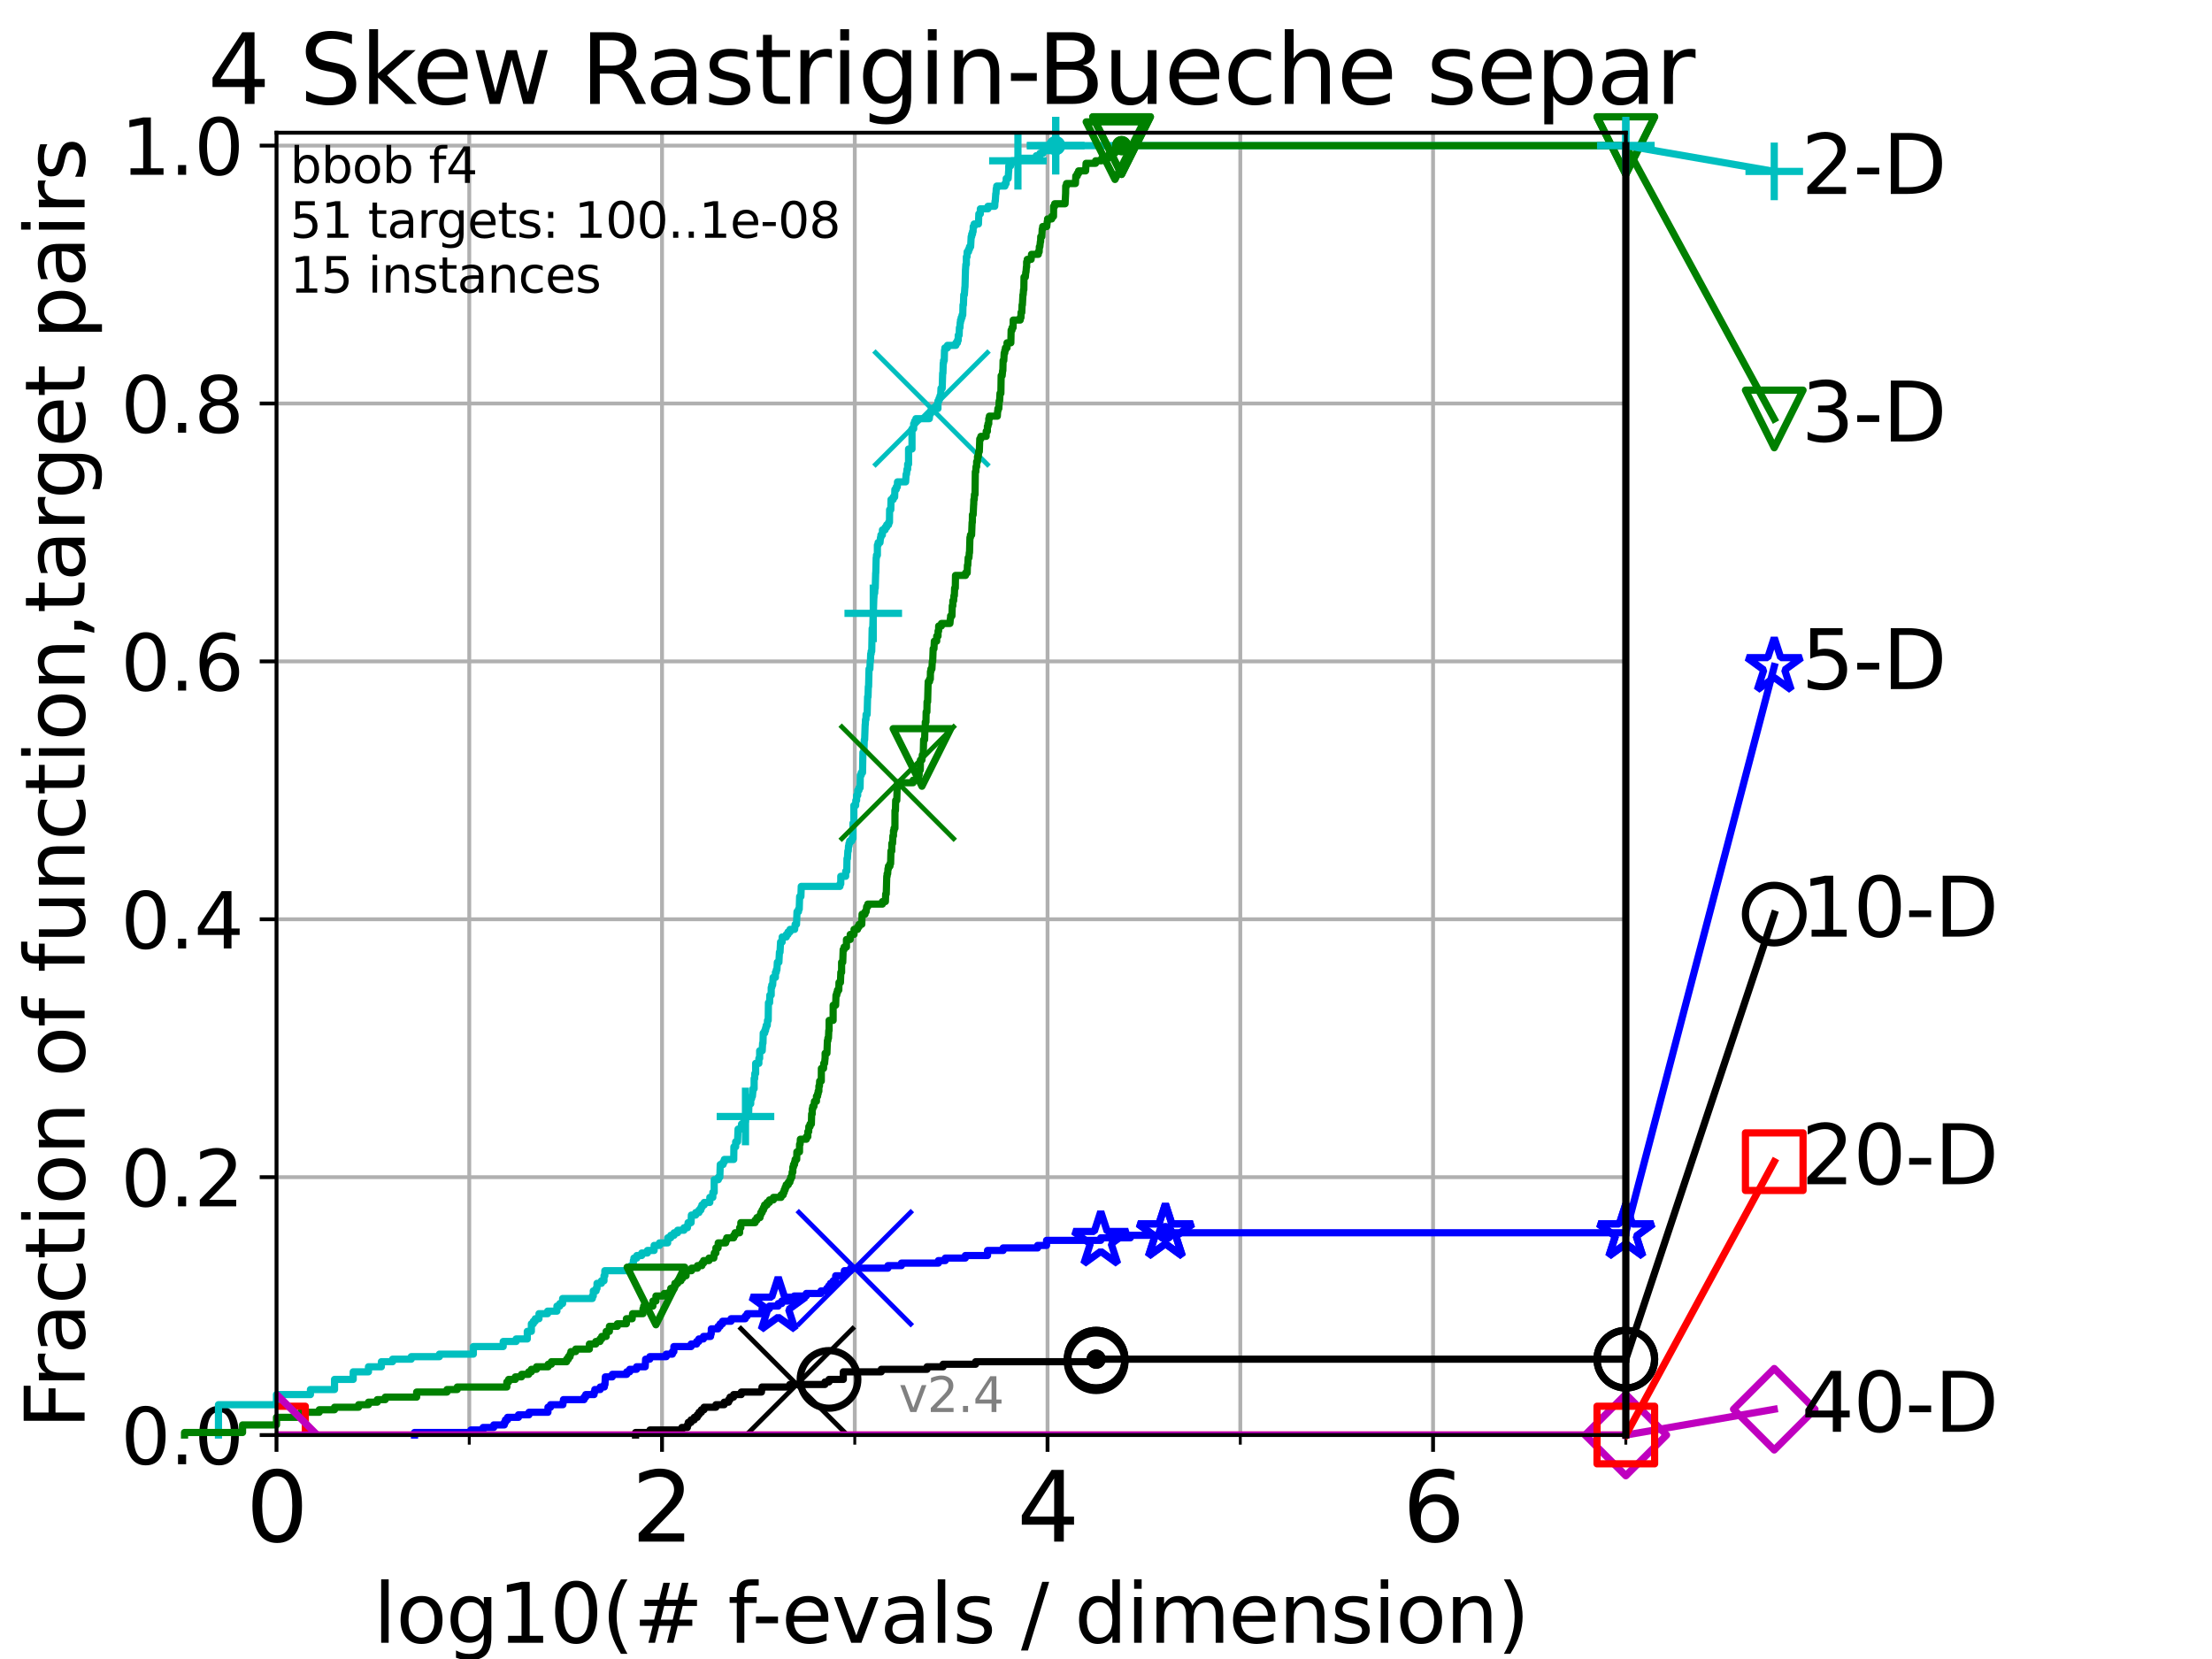 <?xml version="1.0" encoding="utf-8" standalone="no"?>
<!DOCTYPE svg PUBLIC "-//W3C//DTD SVG 1.1//EN"
  "http://www.w3.org/Graphics/SVG/1.1/DTD/svg11.dtd">
<svg height="345.6pt" version="1.1" viewBox="0 0 460.8 345.6" width="460.8pt" xmlns="http://www.w3.org/2000/svg" xmlns:xlink="http://www.w3.org/1999/xlink">
 <defs>
  <style type="text/css">*{stroke-linecap:butt;stroke-linejoin:round;}</style>
 </defs>
 <g id="figure_1">
  <g id="patch_1">
   <path d="M 0 345.6 
L 460.8 345.6 
L 460.8 0 
L 0 0 
z
" style="fill:#ffffff;"/>
  </g>
  <g id="axes_1">
   <g id="patch_2">
    <path d="M 57.6 298.944 
L 338.688 298.944 
L 338.688 27.648 
L 57.6 27.648 
z
" style="fill:#ffffff;"/>
   </g>
   <g id="matplotlib.axis_1">
    <g id="xtick_1">
     <g id="line2d_1">
      <path clip-path="url(#p0b5c0e4e2f)" d="M 57.6 298.944 
L 57.6 27.648 
" style="fill:none;stroke:#b0b0b0;stroke-linecap:square;stroke-width:0.8;"/>
     </g>
     <g id="line2d_2">
      <defs>
       <path d="M 0 0 
L 0 3.5 
" id="m3db8478688" style="stroke:#000000;stroke-width:0.8;"/>
      </defs>
      <g>
       <use style="stroke:#000000;stroke-width:0.8;" x="57.6" xlink:href="#m3db8478688" y="298.944"/>
      </g>
     </g>
     <g id="text_1">
      <!-- 0 -->
      <g transform="translate(51.237 321.141)scale(0.2 -0.2)">
       <defs>
        <path d="M 2034 4250 
Q 1547 4250 1301 3770 
Q 1056 3291 1056 2328 
Q 1056 1369 1301 889 
Q 1547 409 2034 409 
Q 2525 409 2770 889 
Q 3016 1369 3016 2328 
Q 3016 3291 2770 3770 
Q 2525 4250 2034 4250 
z
M 2034 4750 
Q 2819 4750 3233 4129 
Q 3647 3509 3647 2328 
Q 3647 1150 3233 529 
Q 2819 -91 2034 -91 
Q 1250 -91 836 529 
Q 422 1150 422 2328 
Q 422 3509 836 4129 
Q 1250 4750 2034 4750 
z
" id="DejaVuSans-30" transform="scale(0.016)"/>
       </defs>
       <use xlink:href="#DejaVuSans-30"/>
      </g>
     </g>
    </g>
    <g id="xtick_2">
     <g id="line2d_3">
      <path clip-path="url(#p0b5c0e4e2f)" d="M 137.911 298.944 
L 137.911 27.648 
" style="fill:none;stroke:#b0b0b0;stroke-linecap:square;stroke-width:0.8;"/>
     </g>
     <g id="line2d_4">
      <g>
       <use style="stroke:#000000;stroke-width:0.8;" x="137.911" xlink:href="#m3db8478688" y="298.944"/>
      </g>
     </g>
     <g id="text_2">
      <!-- 2 -->
      <g transform="translate(131.548 321.141)scale(0.2 -0.2)">
       <defs>
        <path d="M 1228 531 
L 3431 531 
L 3431 0 
L 469 0 
L 469 531 
Q 828 903 1448 1529 
Q 2069 2156 2228 2338 
Q 2531 2678 2651 2914 
Q 2772 3150 2772 3378 
Q 2772 3750 2511 3984 
Q 2250 4219 1831 4219 
Q 1534 4219 1204 4116 
Q 875 4013 500 3803 
L 500 4441 
Q 881 4594 1212 4672 
Q 1544 4750 1819 4750 
Q 2544 4750 2975 4387 
Q 3406 4025 3406 3419 
Q 3406 3131 3298 2873 
Q 3191 2616 2906 2266 
Q 2828 2175 2409 1742 
Q 1991 1309 1228 531 
z
" id="DejaVuSans-32" transform="scale(0.016)"/>
       </defs>
       <use xlink:href="#DejaVuSans-32"/>
      </g>
     </g>
    </g>
    <g id="xtick_3">
     <g id="line2d_5">
      <path clip-path="url(#p0b5c0e4e2f)" d="M 218.222 298.944 
L 218.222 27.648 
" style="fill:none;stroke:#b0b0b0;stroke-linecap:square;stroke-width:0.8;"/>
     </g>
     <g id="line2d_6">
      <g>
       <use style="stroke:#000000;stroke-width:0.8;" x="218.222" xlink:href="#m3db8478688" y="298.944"/>
      </g>
     </g>
     <g id="text_3">
      <!-- 4 -->
      <g transform="translate(211.859 321.141)scale(0.2 -0.2)">
       <defs>
        <path d="M 2419 4116 
L 825 1625 
L 2419 1625 
L 2419 4116 
z
M 2253 4666 
L 3047 4666 
L 3047 1625 
L 3713 1625 
L 3713 1100 
L 3047 1100 
L 3047 0 
L 2419 0 
L 2419 1100 
L 313 1100 
L 313 1709 
L 2253 4666 
z
" id="DejaVuSans-34" transform="scale(0.016)"/>
       </defs>
       <use xlink:href="#DejaVuSans-34"/>
      </g>
     </g>
    </g>
    <g id="xtick_4">
     <g id="line2d_7">
      <path clip-path="url(#p0b5c0e4e2f)" d="M 298.533 298.944 
L 298.533 27.648 
" style="fill:none;stroke:#b0b0b0;stroke-linecap:square;stroke-width:0.8;"/>
     </g>
     <g id="line2d_8">
      <g>
       <use style="stroke:#000000;stroke-width:0.8;" x="298.533" xlink:href="#m3db8478688" y="298.944"/>
      </g>
     </g>
     <g id="text_4">
      <!-- 6 -->
      <g transform="translate(292.17 321.141)scale(0.2 -0.2)">
       <defs>
        <path d="M 2113 2584 
Q 1688 2584 1439 2293 
Q 1191 2003 1191 1497 
Q 1191 994 1439 701 
Q 1688 409 2113 409 
Q 2538 409 2786 701 
Q 3034 994 3034 1497 
Q 3034 2003 2786 2293 
Q 2538 2584 2113 2584 
z
M 3366 4563 
L 3366 3988 
Q 3128 4100 2886 4159 
Q 2644 4219 2406 4219 
Q 1781 4219 1451 3797 
Q 1122 3375 1075 2522 
Q 1259 2794 1537 2939 
Q 1816 3084 2150 3084 
Q 2853 3084 3261 2657 
Q 3669 2231 3669 1497 
Q 3669 778 3244 343 
Q 2819 -91 2113 -91 
Q 1303 -91 875 529 
Q 447 1150 447 2328 
Q 447 3434 972 4092 
Q 1497 4750 2381 4750 
Q 2619 4750 2861 4703 
Q 3103 4656 3366 4563 
z
" id="DejaVuSans-36" transform="scale(0.016)"/>
       </defs>
       <use xlink:href="#DejaVuSans-36"/>
      </g>
     </g>
    </g>
    <g id="xtick_5">
     <g id="line2d_9">
      <path clip-path="url(#p0b5c0e4e2f)" d="M 97.755 298.944 
L 97.755 27.648 
" style="fill:none;stroke:#b0b0b0;stroke-linecap:square;stroke-width:0.8;"/>
     </g>
     <g id="line2d_10">
      <defs>
       <path d="M 0 0 
L 0 2 
" id="m5e750e25d6" style="stroke:#000000;stroke-width:0.6;"/>
      </defs>
      <g>
       <use style="stroke:#000000;stroke-width:0.6;" x="97.755" xlink:href="#m5e750e25d6" y="298.944"/>
      </g>
     </g>
    </g>
    <g id="xtick_6">
     <g id="line2d_11">
      <path clip-path="url(#p0b5c0e4e2f)" d="M 178.066 298.944 
L 178.066 27.648 
" style="fill:none;stroke:#b0b0b0;stroke-linecap:square;stroke-width:0.8;"/>
     </g>
     <g id="line2d_12">
      <g>
       <use style="stroke:#000000;stroke-width:0.6;" x="178.066" xlink:href="#m5e750e25d6" y="298.944"/>
      </g>
     </g>
    </g>
    <g id="xtick_7">
     <g id="line2d_13">
      <path clip-path="url(#p0b5c0e4e2f)" d="M 258.377 298.944 
L 258.377 27.648 
" style="fill:none;stroke:#b0b0b0;stroke-linecap:square;stroke-width:0.8;"/>
     </g>
     <g id="line2d_14">
      <g>
       <use style="stroke:#000000;stroke-width:0.6;" x="258.377" xlink:href="#m5e750e25d6" y="298.944"/>
      </g>
     </g>
    </g>
    <g id="xtick_8">
     <g id="line2d_15">
      <path clip-path="url(#p0b5c0e4e2f)" d="M 338.688 298.944 
L 338.688 27.648 
" style="fill:none;stroke:#b0b0b0;stroke-linecap:square;stroke-width:0.8;"/>
     </g>
     <g id="line2d_16">
      <g>
       <use style="stroke:#000000;stroke-width:0.6;" x="338.688" xlink:href="#m5e750e25d6" y="298.944"/>
      </g>
     </g>
    </g>
    <g id="text_5">
     <!-- log10(# f-evals / dimension) -->
     <g transform="translate(77.764 342.218)scale(0.17 -0.17)">
      <defs>
       <path d="M 603 4863 
L 1178 4863 
L 1178 0 
L 603 0 
L 603 4863 
z
" id="DejaVuSans-6c" transform="scale(0.016)"/>
       <path d="M 1959 3097 
Q 1497 3097 1228 2736 
Q 959 2375 959 1747 
Q 959 1119 1226 758 
Q 1494 397 1959 397 
Q 2419 397 2687 759 
Q 2956 1122 2956 1747 
Q 2956 2369 2687 2733 
Q 2419 3097 1959 3097 
z
M 1959 3584 
Q 2709 3584 3137 3096 
Q 3566 2609 3566 1747 
Q 3566 888 3137 398 
Q 2709 -91 1959 -91 
Q 1206 -91 779 398 
Q 353 888 353 1747 
Q 353 2609 779 3096 
Q 1206 3584 1959 3584 
z
" id="DejaVuSans-6f" transform="scale(0.016)"/>
       <path d="M 2906 1791 
Q 2906 2416 2648 2759 
Q 2391 3103 1925 3103 
Q 1463 3103 1205 2759 
Q 947 2416 947 1791 
Q 947 1169 1205 825 
Q 1463 481 1925 481 
Q 2391 481 2648 825 
Q 2906 1169 2906 1791 
z
M 3481 434 
Q 3481 -459 3084 -895 
Q 2688 -1331 1869 -1331 
Q 1566 -1331 1297 -1286 
Q 1028 -1241 775 -1147 
L 775 -588 
Q 1028 -725 1275 -790 
Q 1522 -856 1778 -856 
Q 2344 -856 2625 -561 
Q 2906 -266 2906 331 
L 2906 616 
Q 2728 306 2450 153 
Q 2172 0 1784 0 
Q 1141 0 747 490 
Q 353 981 353 1791 
Q 353 2603 747 3093 
Q 1141 3584 1784 3584 
Q 2172 3584 2450 3431 
Q 2728 3278 2906 2969 
L 2906 3500 
L 3481 3500 
L 3481 434 
z
" id="DejaVuSans-67" transform="scale(0.016)"/>
       <path d="M 794 531 
L 1825 531 
L 1825 4091 
L 703 3866 
L 703 4441 
L 1819 4666 
L 2450 4666 
L 2450 531 
L 3481 531 
L 3481 0 
L 794 0 
L 794 531 
z
" id="DejaVuSans-31" transform="scale(0.016)"/>
       <path d="M 1984 4856 
Q 1566 4138 1362 3434 
Q 1159 2731 1159 2009 
Q 1159 1288 1364 580 
Q 1569 -128 1984 -844 
L 1484 -844 
Q 1016 -109 783 600 
Q 550 1309 550 2009 
Q 550 2706 781 3412 
Q 1013 4119 1484 4856 
L 1984 4856 
z
" id="DejaVuSans-28" transform="scale(0.016)"/>
       <path d="M 3272 2816 
L 2363 2816 
L 2100 1772 
L 3016 1772 
L 3272 2816 
z
M 2803 4594 
L 2478 3297 
L 3391 3297 
L 3719 4594 
L 4219 4594 
L 3897 3297 
L 4872 3297 
L 4872 2816 
L 3775 2816 
L 3519 1772 
L 4513 1772 
L 4513 1294 
L 3397 1294 
L 3072 0 
L 2572 0 
L 2894 1294 
L 1978 1294 
L 1656 0 
L 1153 0 
L 1478 1294 
L 494 1294 
L 494 1772 
L 1594 1772 
L 1856 2816 
L 850 2816 
L 850 3297 
L 1978 3297 
L 2297 4594 
L 2803 4594 
z
" id="DejaVuSans-23" transform="scale(0.016)"/>
       <path id="DejaVuSans-20" transform="scale(0.016)"/>
       <path d="M 2375 4863 
L 2375 4384 
L 1825 4384 
Q 1516 4384 1395 4259 
Q 1275 4134 1275 3809 
L 1275 3500 
L 2222 3500 
L 2222 3053 
L 1275 3053 
L 1275 0 
L 697 0 
L 697 3053 
L 147 3053 
L 147 3500 
L 697 3500 
L 697 3744 
Q 697 4328 969 4595 
Q 1241 4863 1831 4863 
L 2375 4863 
z
" id="DejaVuSans-66" transform="scale(0.016)"/>
       <path d="M 313 2009 
L 1997 2009 
L 1997 1497 
L 313 1497 
L 313 2009 
z
" id="DejaVuSans-2d" transform="scale(0.016)"/>
       <path d="M 3597 1894 
L 3597 1613 
L 953 1613 
Q 991 1019 1311 708 
Q 1631 397 2203 397 
Q 2534 397 2845 478 
Q 3156 559 3463 722 
L 3463 178 
Q 3153 47 2828 -22 
Q 2503 -91 2169 -91 
Q 1331 -91 842 396 
Q 353 884 353 1716 
Q 353 2575 817 3079 
Q 1281 3584 2069 3584 
Q 2775 3584 3186 3129 
Q 3597 2675 3597 1894 
z
M 3022 2063 
Q 3016 2534 2758 2815 
Q 2500 3097 2075 3097 
Q 1594 3097 1305 2825 
Q 1016 2553 972 2059 
L 3022 2063 
z
" id="DejaVuSans-65" transform="scale(0.016)"/>
       <path d="M 191 3500 
L 800 3500 
L 1894 563 
L 2988 3500 
L 3597 3500 
L 2284 0 
L 1503 0 
L 191 3500 
z
" id="DejaVuSans-76" transform="scale(0.016)"/>
       <path d="M 2194 1759 
Q 1497 1759 1228 1600 
Q 959 1441 959 1056 
Q 959 750 1161 570 
Q 1363 391 1709 391 
Q 2188 391 2477 730 
Q 2766 1069 2766 1631 
L 2766 1759 
L 2194 1759 
z
M 3341 1997 
L 3341 0 
L 2766 0 
L 2766 531 
Q 2569 213 2275 61 
Q 1981 -91 1556 -91 
Q 1019 -91 701 211 
Q 384 513 384 1019 
Q 384 1609 779 1909 
Q 1175 2209 1959 2209 
L 2766 2209 
L 2766 2266 
Q 2766 2663 2505 2880 
Q 2244 3097 1772 3097 
Q 1472 3097 1187 3025 
Q 903 2953 641 2809 
L 641 3341 
Q 956 3463 1253 3523 
Q 1550 3584 1831 3584 
Q 2591 3584 2966 3190 
Q 3341 2797 3341 1997 
z
" id="DejaVuSans-61" transform="scale(0.016)"/>
       <path d="M 2834 3397 
L 2834 2853 
Q 2591 2978 2328 3040 
Q 2066 3103 1784 3103 
Q 1356 3103 1142 2972 
Q 928 2841 928 2578 
Q 928 2378 1081 2264 
Q 1234 2150 1697 2047 
L 1894 2003 
Q 2506 1872 2764 1633 
Q 3022 1394 3022 966 
Q 3022 478 2636 193 
Q 2250 -91 1575 -91 
Q 1294 -91 989 -36 
Q 684 19 347 128 
L 347 722 
Q 666 556 975 473 
Q 1284 391 1588 391 
Q 1994 391 2212 530 
Q 2431 669 2431 922 
Q 2431 1156 2273 1281 
Q 2116 1406 1581 1522 
L 1381 1569 
Q 847 1681 609 1914 
Q 372 2147 372 2553 
Q 372 3047 722 3315 
Q 1072 3584 1716 3584 
Q 2034 3584 2315 3537 
Q 2597 3491 2834 3397 
z
" id="DejaVuSans-73" transform="scale(0.016)"/>
       <path d="M 1625 4666 
L 2156 4666 
L 531 -594 
L 0 -594 
L 1625 4666 
z
" id="DejaVuSans-2f" transform="scale(0.016)"/>
       <path d="M 2906 2969 
L 2906 4863 
L 3481 4863 
L 3481 0 
L 2906 0 
L 2906 525 
Q 2725 213 2448 61 
Q 2172 -91 1784 -91 
Q 1150 -91 751 415 
Q 353 922 353 1747 
Q 353 2572 751 3078 
Q 1150 3584 1784 3584 
Q 2172 3584 2448 3432 
Q 2725 3281 2906 2969 
z
M 947 1747 
Q 947 1113 1208 752 
Q 1469 391 1925 391 
Q 2381 391 2643 752 
Q 2906 1113 2906 1747 
Q 2906 2381 2643 2742 
Q 2381 3103 1925 3103 
Q 1469 3103 1208 2742 
Q 947 2381 947 1747 
z
" id="DejaVuSans-64" transform="scale(0.016)"/>
       <path d="M 603 3500 
L 1178 3500 
L 1178 0 
L 603 0 
L 603 3500 
z
M 603 4863 
L 1178 4863 
L 1178 4134 
L 603 4134 
L 603 4863 
z
" id="DejaVuSans-69" transform="scale(0.016)"/>
       <path d="M 3328 2828 
Q 3544 3216 3844 3400 
Q 4144 3584 4550 3584 
Q 5097 3584 5394 3201 
Q 5691 2819 5691 2113 
L 5691 0 
L 5113 0 
L 5113 2094 
Q 5113 2597 4934 2840 
Q 4756 3084 4391 3084 
Q 3944 3084 3684 2787 
Q 3425 2491 3425 1978 
L 3425 0 
L 2847 0 
L 2847 2094 
Q 2847 2600 2669 2842 
Q 2491 3084 2119 3084 
Q 1678 3084 1418 2786 
Q 1159 2488 1159 1978 
L 1159 0 
L 581 0 
L 581 3500 
L 1159 3500 
L 1159 2956 
Q 1356 3278 1631 3431 
Q 1906 3584 2284 3584 
Q 2666 3584 2933 3390 
Q 3200 3197 3328 2828 
z
" id="DejaVuSans-6d" transform="scale(0.016)"/>
       <path d="M 3513 2113 
L 3513 0 
L 2938 0 
L 2938 2094 
Q 2938 2591 2744 2837 
Q 2550 3084 2163 3084 
Q 1697 3084 1428 2787 
Q 1159 2491 1159 1978 
L 1159 0 
L 581 0 
L 581 3500 
L 1159 3500 
L 1159 2956 
Q 1366 3272 1645 3428 
Q 1925 3584 2291 3584 
Q 2894 3584 3203 3211 
Q 3513 2838 3513 2113 
z
" id="DejaVuSans-6e" transform="scale(0.016)"/>
       <path d="M 513 4856 
L 1013 4856 
Q 1481 4119 1714 3412 
Q 1947 2706 1947 2009 
Q 1947 1309 1714 600 
Q 1481 -109 1013 -844 
L 513 -844 
Q 928 -128 1133 580 
Q 1338 1288 1338 2009 
Q 1338 2731 1133 3434 
Q 928 4138 513 4856 
z
" id="DejaVuSans-29" transform="scale(0.016)"/>
      </defs>
      <use xlink:href="#DejaVuSans-6c"/>
      <use x="27.783" xlink:href="#DejaVuSans-6f"/>
      <use x="88.965" xlink:href="#DejaVuSans-67"/>
      <use x="152.441" xlink:href="#DejaVuSans-31"/>
      <use x="216.064" xlink:href="#DejaVuSans-30"/>
      <use x="279.688" xlink:href="#DejaVuSans-28"/>
      <use x="318.701" xlink:href="#DejaVuSans-23"/>
      <use x="402.49" xlink:href="#DejaVuSans-20"/>
      <use x="434.277" xlink:href="#DejaVuSans-66"/>
      <use x="463.982" xlink:href="#DejaVuSans-2d"/>
      <use x="500.066" xlink:href="#DejaVuSans-65"/>
      <use x="561.59" xlink:href="#DejaVuSans-76"/>
      <use x="620.77" xlink:href="#DejaVuSans-61"/>
      <use x="682.049" xlink:href="#DejaVuSans-6c"/>
      <use x="709.832" xlink:href="#DejaVuSans-73"/>
      <use x="761.932" xlink:href="#DejaVuSans-20"/>
      <use x="793.719" xlink:href="#DejaVuSans-2f"/>
      <use x="827.41" xlink:href="#DejaVuSans-20"/>
      <use x="859.197" xlink:href="#DejaVuSans-64"/>
      <use x="922.674" xlink:href="#DejaVuSans-69"/>
      <use x="950.457" xlink:href="#DejaVuSans-6d"/>
      <use x="1047.869" xlink:href="#DejaVuSans-65"/>
      <use x="1109.393" xlink:href="#DejaVuSans-6e"/>
      <use x="1172.771" xlink:href="#DejaVuSans-73"/>
      <use x="1224.871" xlink:href="#DejaVuSans-69"/>
      <use x="1252.654" xlink:href="#DejaVuSans-6f"/>
      <use x="1313.836" xlink:href="#DejaVuSans-6e"/>
      <use x="1377.215" xlink:href="#DejaVuSans-29"/>
     </g>
    </g>
   </g>
   <g id="matplotlib.axis_2">
    <g id="ytick_1">
     <g id="line2d_17">
      <path clip-path="url(#p0b5c0e4e2f)" d="M 57.6 298.944 
L 338.688 298.944 
" style="fill:none;stroke:#b0b0b0;stroke-linecap:square;stroke-width:0.8;"/>
     </g>
     <g id="line2d_18">
      <defs>
       <path d="M 0 0 
L -3.5 0 
" id="m893ee77a75" style="stroke:#000000;stroke-width:0.8;"/>
      </defs>
      <g>
       <use style="stroke:#000000;stroke-width:0.8;" x="57.6" xlink:href="#m893ee77a75" y="298.944"/>
      </g>
     </g>
     <g id="text_6">
      <!-- 0.0 -->
      <g transform="translate(25.155 305.023)scale(0.16 -0.16)">
       <defs>
        <path d="M 684 794 
L 1344 794 
L 1344 0 
L 684 0 
L 684 794 
z
" id="DejaVuSans-2e" transform="scale(0.016)"/>
       </defs>
       <use xlink:href="#DejaVuSans-30"/>
       <use x="63.623" xlink:href="#DejaVuSans-2e"/>
       <use x="95.41" xlink:href="#DejaVuSans-30"/>
      </g>
     </g>
    </g>
    <g id="ytick_2">
     <g id="line2d_19">
      <path clip-path="url(#p0b5c0e4e2f)" d="M 57.6 245.222 
L 338.688 245.222 
" style="fill:none;stroke:#b0b0b0;stroke-linecap:square;stroke-width:0.8;"/>
     </g>
     <g id="line2d_20">
      <g>
       <use style="stroke:#000000;stroke-width:0.8;" x="57.6" xlink:href="#m893ee77a75" y="245.222"/>
      </g>
     </g>
     <g id="text_7">
      <!-- 0.2 -->
      <g transform="translate(25.155 251.301)scale(0.16 -0.16)">
       <use xlink:href="#DejaVuSans-30"/>
       <use x="63.623" xlink:href="#DejaVuSans-2e"/>
       <use x="95.41" xlink:href="#DejaVuSans-32"/>
      </g>
     </g>
    </g>
    <g id="ytick_3">
     <g id="line2d_21">
      <path clip-path="url(#p0b5c0e4e2f)" d="M 57.6 191.5 
L 338.688 191.5 
" style="fill:none;stroke:#b0b0b0;stroke-linecap:square;stroke-width:0.8;"/>
     </g>
     <g id="line2d_22">
      <g>
       <use style="stroke:#000000;stroke-width:0.8;" x="57.6" xlink:href="#m893ee77a75" y="191.5"/>
      </g>
     </g>
     <g id="text_8">
      <!-- 0.4 -->
      <g transform="translate(25.155 197.579)scale(0.16 -0.16)">
       <use xlink:href="#DejaVuSans-30"/>
       <use x="63.623" xlink:href="#DejaVuSans-2e"/>
       <use x="95.41" xlink:href="#DejaVuSans-34"/>
      </g>
     </g>
    </g>
    <g id="ytick_4">
     <g id="line2d_23">
      <path clip-path="url(#p0b5c0e4e2f)" d="M 57.6 137.778 
L 338.688 137.778 
" style="fill:none;stroke:#b0b0b0;stroke-linecap:square;stroke-width:0.8;"/>
     </g>
     <g id="line2d_24">
      <g>
       <use style="stroke:#000000;stroke-width:0.8;" x="57.6" xlink:href="#m893ee77a75" y="137.778"/>
      </g>
     </g>
     <g id="text_9">
      <!-- 0.6 -->
      <g transform="translate(25.155 143.857)scale(0.16 -0.16)">
       <use xlink:href="#DejaVuSans-30"/>
       <use x="63.623" xlink:href="#DejaVuSans-2e"/>
       <use x="95.41" xlink:href="#DejaVuSans-36"/>
      </g>
     </g>
    </g>
    <g id="ytick_5">
     <g id="line2d_25">
      <path clip-path="url(#p0b5c0e4e2f)" d="M 57.6 84.056 
L 338.688 84.056 
" style="fill:none;stroke:#b0b0b0;stroke-linecap:square;stroke-width:0.8;"/>
     </g>
     <g id="line2d_26">
      <g>
       <use style="stroke:#000000;stroke-width:0.8;" x="57.6" xlink:href="#m893ee77a75" y="84.056"/>
      </g>
     </g>
     <g id="text_10">
      <!-- 0.8 -->
      <g transform="translate(25.155 90.135)scale(0.16 -0.16)">
       <defs>
        <path d="M 2034 2216 
Q 1584 2216 1326 1975 
Q 1069 1734 1069 1313 
Q 1069 891 1326 650 
Q 1584 409 2034 409 
Q 2484 409 2743 651 
Q 3003 894 3003 1313 
Q 3003 1734 2745 1975 
Q 2488 2216 2034 2216 
z
M 1403 2484 
Q 997 2584 770 2862 
Q 544 3141 544 3541 
Q 544 4100 942 4425 
Q 1341 4750 2034 4750 
Q 2731 4750 3128 4425 
Q 3525 4100 3525 3541 
Q 3525 3141 3298 2862 
Q 3072 2584 2669 2484 
Q 3125 2378 3379 2068 
Q 3634 1759 3634 1313 
Q 3634 634 3220 271 
Q 2806 -91 2034 -91 
Q 1263 -91 848 271 
Q 434 634 434 1313 
Q 434 1759 690 2068 
Q 947 2378 1403 2484 
z
M 1172 3481 
Q 1172 3119 1398 2916 
Q 1625 2713 2034 2713 
Q 2441 2713 2670 2916 
Q 2900 3119 2900 3481 
Q 2900 3844 2670 4047 
Q 2441 4250 2034 4250 
Q 1625 4250 1398 4047 
Q 1172 3844 1172 3481 
z
" id="DejaVuSans-38" transform="scale(0.016)"/>
       </defs>
       <use xlink:href="#DejaVuSans-30"/>
       <use x="63.623" xlink:href="#DejaVuSans-2e"/>
       <use x="95.41" xlink:href="#DejaVuSans-38"/>
      </g>
     </g>
    </g>
    <g id="ytick_6">
     <g id="line2d_27">
      <path clip-path="url(#p0b5c0e4e2f)" d="M 57.6 30.334 
L 338.688 30.334 
" style="fill:none;stroke:#b0b0b0;stroke-linecap:square;stroke-width:0.8;"/>
     </g>
     <g id="line2d_28">
      <g>
       <use style="stroke:#000000;stroke-width:0.8;" x="57.6" xlink:href="#m893ee77a75" y="30.334"/>
      </g>
     </g>
     <g id="text_11">
      <!-- 1.0 -->
      <g transform="translate(25.155 36.413)scale(0.16 -0.16)">
       <use xlink:href="#DejaVuSans-31"/>
       <use x="63.623" xlink:href="#DejaVuSans-2e"/>
       <use x="95.41" xlink:href="#DejaVuSans-30"/>
      </g>
     </g>
    </g>
    <g id="text_12">
     <!-- Fraction of function,target pairs -->
     <g transform="translate(17.62 297.681)rotate(-90)scale(0.17 -0.17)">
      <defs>
       <path d="M 628 4666 
L 3309 4666 
L 3309 4134 
L 1259 4134 
L 1259 2759 
L 3109 2759 
L 3109 2228 
L 1259 2228 
L 1259 0 
L 628 0 
L 628 4666 
z
" id="DejaVuSans-46" transform="scale(0.016)"/>
       <path d="M 2631 2963 
Q 2534 3019 2420 3045 
Q 2306 3072 2169 3072 
Q 1681 3072 1420 2755 
Q 1159 2438 1159 1844 
L 1159 0 
L 581 0 
L 581 3500 
L 1159 3500 
L 1159 2956 
Q 1341 3275 1631 3429 
Q 1922 3584 2338 3584 
Q 2397 3584 2469 3576 
Q 2541 3569 2628 3553 
L 2631 2963 
z
" id="DejaVuSans-72" transform="scale(0.016)"/>
       <path d="M 3122 3366 
L 3122 2828 
Q 2878 2963 2633 3030 
Q 2388 3097 2138 3097 
Q 1578 3097 1268 2742 
Q 959 2388 959 1747 
Q 959 1106 1268 751 
Q 1578 397 2138 397 
Q 2388 397 2633 464 
Q 2878 531 3122 666 
L 3122 134 
Q 2881 22 2623 -34 
Q 2366 -91 2075 -91 
Q 1284 -91 818 406 
Q 353 903 353 1747 
Q 353 2603 823 3093 
Q 1294 3584 2113 3584 
Q 2378 3584 2631 3529 
Q 2884 3475 3122 3366 
z
" id="DejaVuSans-63" transform="scale(0.016)"/>
       <path d="M 1172 4494 
L 1172 3500 
L 2356 3500 
L 2356 3053 
L 1172 3053 
L 1172 1153 
Q 1172 725 1289 603 
Q 1406 481 1766 481 
L 2356 481 
L 2356 0 
L 1766 0 
Q 1100 0 847 248 
Q 594 497 594 1153 
L 594 3053 
L 172 3053 
L 172 3500 
L 594 3500 
L 594 4494 
L 1172 4494 
z
" id="DejaVuSans-74" transform="scale(0.016)"/>
       <path d="M 544 1381 
L 544 3500 
L 1119 3500 
L 1119 1403 
Q 1119 906 1312 657 
Q 1506 409 1894 409 
Q 2359 409 2629 706 
Q 2900 1003 2900 1516 
L 2900 3500 
L 3475 3500 
L 3475 0 
L 2900 0 
L 2900 538 
Q 2691 219 2414 64 
Q 2138 -91 1772 -91 
Q 1169 -91 856 284 
Q 544 659 544 1381 
z
M 1991 3584 
L 1991 3584 
z
" id="DejaVuSans-75" transform="scale(0.016)"/>
       <path d="M 750 794 
L 1409 794 
L 1409 256 
L 897 -744 
L 494 -744 
L 750 256 
L 750 794 
z
" id="DejaVuSans-2c" transform="scale(0.016)"/>
       <path d="M 1159 525 
L 1159 -1331 
L 581 -1331 
L 581 3500 
L 1159 3500 
L 1159 2969 
Q 1341 3281 1617 3432 
Q 1894 3584 2278 3584 
Q 2916 3584 3314 3078 
Q 3713 2572 3713 1747 
Q 3713 922 3314 415 
Q 2916 -91 2278 -91 
Q 1894 -91 1617 61 
Q 1341 213 1159 525 
z
M 3116 1747 
Q 3116 2381 2855 2742 
Q 2594 3103 2138 3103 
Q 1681 3103 1420 2742 
Q 1159 2381 1159 1747 
Q 1159 1113 1420 752 
Q 1681 391 2138 391 
Q 2594 391 2855 752 
Q 3116 1113 3116 1747 
z
" id="DejaVuSans-70" transform="scale(0.016)"/>
      </defs>
      <use xlink:href="#DejaVuSans-46"/>
      <use x="50.27" xlink:href="#DejaVuSans-72"/>
      <use x="91.383" xlink:href="#DejaVuSans-61"/>
      <use x="152.662" xlink:href="#DejaVuSans-63"/>
      <use x="207.643" xlink:href="#DejaVuSans-74"/>
      <use x="246.852" xlink:href="#DejaVuSans-69"/>
      <use x="274.635" xlink:href="#DejaVuSans-6f"/>
      <use x="335.816" xlink:href="#DejaVuSans-6e"/>
      <use x="399.195" xlink:href="#DejaVuSans-20"/>
      <use x="430.982" xlink:href="#DejaVuSans-6f"/>
      <use x="492.164" xlink:href="#DejaVuSans-66"/>
      <use x="527.369" xlink:href="#DejaVuSans-20"/>
      <use x="559.156" xlink:href="#DejaVuSans-66"/>
      <use x="594.361" xlink:href="#DejaVuSans-75"/>
      <use x="657.74" xlink:href="#DejaVuSans-6e"/>
      <use x="721.119" xlink:href="#DejaVuSans-63"/>
      <use x="776.1" xlink:href="#DejaVuSans-74"/>
      <use x="815.309" xlink:href="#DejaVuSans-69"/>
      <use x="843.092" xlink:href="#DejaVuSans-6f"/>
      <use x="904.273" xlink:href="#DejaVuSans-6e"/>
      <use x="967.652" xlink:href="#DejaVuSans-2c"/>
      <use x="999.439" xlink:href="#DejaVuSans-74"/>
      <use x="1038.648" xlink:href="#DejaVuSans-61"/>
      <use x="1099.928" xlink:href="#DejaVuSans-72"/>
      <use x="1139.291" xlink:href="#DejaVuSans-67"/>
      <use x="1202.768" xlink:href="#DejaVuSans-65"/>
      <use x="1264.291" xlink:href="#DejaVuSans-74"/>
      <use x="1303.5" xlink:href="#DejaVuSans-20"/>
      <use x="1335.287" xlink:href="#DejaVuSans-70"/>
      <use x="1398.764" xlink:href="#DejaVuSans-61"/>
      <use x="1460.043" xlink:href="#DejaVuSans-69"/>
      <use x="1487.826" xlink:href="#DejaVuSans-72"/>
      <use x="1528.939" xlink:href="#DejaVuSans-73"/>
     </g>
    </g>
   </g>
   <g id="line2d_29">
    <defs>
     <path d="M 0 1.5 
C 0.398 1.5 0.779 1.342 1.061 1.061 
C 1.342 0.779 1.5 0.398 1.5 0 
C 1.5 -0.398 1.342 -0.779 1.061 -1.061 
C 0.779 -1.342 0.398 -1.5 0 -1.5 
C -0.398 -1.5 -0.779 -1.342 -1.061 -1.061 
C -1.342 -0.779 -1.5 -0.398 -1.5 0 
C -1.5 0.398 -1.342 0.779 -1.061 1.061 
C -0.779 1.342 -0.398 1.5 0 1.5 
z
" id="m68f761f0ad" style="stroke:#00bfbf;"/>
    </defs>
    <g>
     <use style="fill:#00bfbf;stroke:#00bfbf;" x="219.919" xlink:href="#m68f761f0ad" y="30.334"/>
     <use style="fill:#00bfbf;stroke:#00bfbf;" x="219.919" xlink:href="#m68f761f0ad" y="30.334"/>
    </g>
   </g>
   <g id="line2d_30">
    <path d="M 45.512 298.944 
L 45.512 292.624 
L 57.6 292.624 
L 57.6 290.517 
L 64.671 290.517 
L 64.671 289.464 
L 69.688 289.464 
L 69.688 287.357 
L 73.579 287.357 
L 73.579 285.777 
L 76.759 285.777 
L 76.759 284.723 
L 79.447 284.723 
L 79.447 283.67 
L 81.776 283.67 
L 81.776 283.143 
L 85.667 283.143 
L 85.667 282.617 
L 91.535 282.617 
L 91.535 282.09 
L 98.606 282.09 
L 98.606 280.51 
L 104.826 280.51 
L 104.826 279.457 
L 107.515 279.457 
L 107.515 278.93 
L 109.843 278.93 
L 109.843 277.35 
L 110.694 277.35 
L 110.694 275.77 
L 111.105 275.77 
L 111.105 275.243 
L 111.506 275.243 
L 111.506 274.716 
L 112.281 274.716 
L 112.281 273.663 
L 114.08 273.663 
L 114.08 273.136 
L 116.02 273.136 
L 116.02 272.083 
L 116.621 272.083 
L 116.621 271.556 
L 117.203 271.556 
L 117.203 270.503 
L 123.394 270.503 
L 123.394 269.976 
L 123.594 269.976 
L 123.594 268.923 
L 124.178 268.923 
L 124.178 268.396 
L 124.369 268.396 
L 124.369 267.343 
L 125.292 267.343 
L 125.292 266.816 
L 125.823 266.816 
L 125.823 265.763 
L 125.996 265.763 
L 125.996 264.709 
L 130.665 264.709 
L 130.665 264.183 
L 131.44 264.183 
L 131.44 263.656 
L 131.938 263.656 
L 131.938 262.603 
L 132.06 262.603 
L 132.06 262.076 
L 132.66 262.076 
L 132.66 261.549 
L 133.689 261.549 
L 133.689 261.023 
L 134.87 261.023 
L 134.87 260.496 
L 136.266 260.496 
L 136.266 259.443 
L 137.38 259.443 
L 137.38 258.916 
L 139.091 258.916 
L 139.091 257.862 
L 139.731 257.862 
L 139.731 257.336 
L 140.424 257.336 
L 140.424 256.809 
L 141.163 256.809 
L 141.163 256.282 
L 142.486 256.282 
L 142.486 255.756 
L 143.209 255.756 
L 143.209 255.229 
L 143.337 255.229 
L 143.337 254.702 
L 143.965 254.702 
L 144.026 253.122 
L 144.924 253.122 
L 144.924 252.596 
L 145.61 252.596 
L 145.61 252.069 
L 145.998 252.069 
L 145.998 251.542 
L 146.216 251.542 
L 146.216 251.016 
L 146.697 251.016 
L 146.697 250.489 
L 147.868 250.489 
L 147.868 249.436 
L 148.497 249.436 
L 148.497 248.382 
L 148.78 248.382 
L 148.78 245.749 
L 149.647 245.749 
L 149.647 245.222 
L 149.955 245.222 
L 150.042 242.589 
L 150.641 242.589 
L 150.641 242.062 
L 150.891 242.062 
L 150.891 241.535 
L 152.848 241.535 
L 152.885 238.902 
L 153.251 238.902 
L 153.251 237.848 
L 153.644 237.848 
L 153.75 235.215 
L 154.372 235.215 
L 154.473 234.162 
L 154.939 234.162 
L 154.939 233.635 
L 155.265 233.635 
L 155.297 232.582 
L 155.929 232.582 
L 156.022 229.948 
L 156.388 229.948 
L 156.388 228.895 
L 156.569 228.895 
L 156.569 228.368 
L 156.747 228.368 
L 156.836 227.315 
L 156.865 227.315 
L 156.865 226.788 
L 157.099 226.788 
L 157.099 224.681 
L 157.215 224.681 
L 157.243 223.628 
L 157.415 223.628 
L 157.415 221.521 
L 158.086 221.521 
L 158.086 220.468 
L 158.25 220.468 
L 158.25 218.888 
L 158.785 218.888 
L 158.864 217.308 
L 158.942 217.308 
L 158.994 215.201 
L 159.304 215.201 
L 159.304 214.674 
L 159.482 214.674 
L 159.482 214.148 
L 159.608 214.148 
L 159.608 213.621 
L 159.833 213.621 
L 159.882 212.567 
L 160.03 212.567 
L 160.079 208.881 
L 160.322 208.881 
L 160.37 207.301 
L 160.656 207.301 
L 160.656 205.721 
L 160.774 205.721 
L 160.774 205.194 
L 160.961 205.194 
L 161.054 203.614 
L 161.533 203.614 
L 161.533 202.56 
L 161.712 202.56 
L 161.712 202.034 
L 161.845 202.034 
L 161.934 200.454 
L 162.26 200.454 
L 162.368 198.347 
L 162.496 198.347 
L 162.602 196.24 
L 162.938 196.24 
L 162.938 195.187 
L 163.808 195.187 
L 163.808 194.66 
L 164.16 194.66 
L 164.16 194.133 
L 164.581 194.133 
L 164.581 193.607 
L 165.537 193.607 
L 165.644 192.553 
L 165.926 192.553 
L 166.031 189.92 
L 166.341 189.92 
L 166.341 189.393 
L 166.494 189.393 
L 166.578 186.76 
L 166.846 186.76 
L 166.912 184.653 
L 174.974 184.653 
L 174.974 184.126 
L 175.15 184.126 
L 175.15 182.546 
L 176.171 182.546 
L 176.171 181.493 
L 176.402 181.493 
L 176.441 178.86 
L 176.536 178.86 
L 176.622 177.28 
L 176.707 177.28 
L 176.763 176.226 
L 176.857 176.226 
L 176.857 175.699 
L 177.006 175.699 
L 177.006 175.173 
L 177.454 175.173 
L 177.454 174.646 
L 177.687 174.646 
L 177.687 171.486 
L 177.873 171.486 
L 177.873 167.799 
L 178.248 167.799 
L 178.283 166.746 
L 178.446 166.746 
L 178.446 165.692 
L 178.675 165.692 
L 178.683 164.639 
L 178.942 164.639 
L 178.942 164.112 
L 179.173 164.112 
L 179.214 161.479 
L 179.417 161.479 
L 179.417 160.952 
L 179.681 160.952 
L 179.76 156.739 
L 179.972 156.739 
L 180.043 154.105 
L 180.12 154.105 
L 180.229 150.945 
L 180.259 150.945 
L 180.298 149.892 
L 180.39 149.892 
L 180.42 148.838 
L 180.64 148.838 
L 180.737 145.152 
L 180.827 145.152 
L 180.886 143.045 
L 180.945 143.045 
L 181.034 139.358 
L 181.209 139.358 
L 181.275 137.778 
L 181.326 137.778 
L 181.383 136.198 
L 181.477 136.198 
L 181.477 135.671 
L 181.598 135.671 
L 181.684 130.931 
L 181.818 130.931 
L 181.916 127.771 
L 181.93 127.771 
L 182.034 124.611 
L 182.048 124.611 
L 182.111 123.558 
L 182.214 123.558 
L 182.255 122.504 
L 182.33 122.504 
L 182.419 119.344 
L 182.446 119.344 
L 182.527 116.184 
L 182.581 116.184 
L 182.581 115.657 
L 182.775 115.657 
L 182.775 113.55 
L 182.928 113.55 
L 182.928 113.024 
L 183.319 113.024 
L 183.422 111.97 
L 183.512 111.97 
L 183.512 111.444 
L 183.815 111.444 
L 183.828 110.39 
L 184.377 110.39 
L 184.377 109.864 
L 184.708 109.864 
L 184.708 109.337 
L 185.108 109.337 
L 185.108 108.81 
L 185.294 108.81 
L 185.322 106.177 
L 185.568 106.177 
L 185.613 104.07 
L 186.06 104.07 
L 186.06 103.543 
L 186.371 103.543 
L 186.42 101.963 
L 186.704 101.963 
L 186.704 101.437 
L 186.926 101.437 
L 186.963 100.383 
L 188.662 100.383 
L 188.757 98.803 
L 188.846 98.803 
L 188.945 97.75 
L 189.08 97.75 
L 189.08 96.697 
L 189.269 96.697 
L 189.269 93.536 
L 189.988 93.536 
L 189.988 89.323 
L 190.336 89.323 
L 190.336 88.27 
L 190.53 88.27 
L 190.53 87.743 
L 190.8 87.743 
L 190.8 87.216 
L 193.593 87.216 
L 193.704 86.163 
L 193.909 86.163 
L 193.909 85.636 
L 194.032 85.636 
L 194.032 85.109 
L 195.391 85.109 
L 195.391 83.529 
L 195.616 83.529 
L 195.616 83.003 
L 195.806 83.003 
L 195.806 82.476 
L 195.95 82.476 
L 196.025 80.896 
L 196.276 80.896 
L 196.371 77.736 
L 196.431 77.736 
L 196.492 75.629 
L 196.559 75.629 
L 196.559 75.102 
L 196.706 75.102 
L 196.754 72.996 
L 196.831 72.996 
L 196.831 72.469 
L 197.373 72.469 
L 197.373 71.942 
L 199.129 71.942 
L 199.129 71.416 
L 199.454 71.416 
L 199.454 70.889 
L 199.617 70.889 
L 199.617 69.836 
L 199.806 69.836 
L 199.859 68.255 
L 199.976 68.255 
L 200.023 67.202 
L 200.09 67.202 
L 200.09 66.675 
L 200.237 66.675 
L 200.237 66.149 
L 200.415 66.149 
L 200.415 65.622 
L 200.559 65.622 
L 200.61 63.515 
L 200.698 63.515 
L 200.767 61.409 
L 200.892 61.409 
L 200.998 59.829 
L 201.026 59.829 
L 201.128 56.142 
L 201.138 56.142 
L 201.203 55.088 
L 201.309 55.088 
L 201.309 53.508 
L 201.446 53.508 
L 201.473 52.455 
L 201.763 52.455 
L 201.763 51.928 
L 201.959 51.928 
L 201.959 51.402 
L 202.201 51.402 
L 202.312 49.295 
L 202.422 49.295 
L 202.422 48.768 
L 202.594 48.768 
L 202.594 48.241 
L 202.715 48.241 
L 202.734 47.188 
L 202.935 47.188 
L 202.935 46.661 
L 203.827 46.661 
L 203.908 44.555 
L 204.223 44.555 
L 204.223 43.501 
L 205.808 43.501 
L 205.808 42.975 
L 207.219 42.975 
L 207.284 41.921 
L 207.335 41.921 
L 207.435 40.341 
L 207.484 40.341 
L 207.54 39.288 
L 207.638 39.288 
L 207.638 38.761 
L 209.35 38.761 
L 209.35 38.234 
L 209.593 38.234 
L 209.609 37.181 
L 210.02 37.181 
L 210.118 35.601 
L 210.141 35.601 
L 210.141 34.548 
L 210.535 34.548 
L 210.535 34.021 
L 210.82 34.021 
L 210.82 33.494 
L 212.054 33.494 
L 212.054 32.968 
L 215.875 32.968 
L 215.875 32.441 
L 216.653 32.441 
L 216.653 31.914 
L 217.292 31.914 
L 217.292 31.387 
L 218.899 31.387 
L 218.899 30.861 
L 219.919 30.861 
L 219.919 30.334 
L 338.688 30.334 
L 338.688 30.334 
" style="fill:none;stroke:#00bfbf;stroke-linecap:square;stroke-width:1.5;"/>
   </g>
   <g id="line2d_31">
    <defs>
     <path d="M -6 0 
L 6 0 
M 0 6 
L 0 -6 
" id="m3fc7749ded" style="stroke:#00bfbf;stroke-width:1.5;"/>
    </defs>
    <g>
     <use style="fill-opacity:0;stroke:#00bfbf;stroke-width:1.5;" x="155.297" xlink:href="#m3fc7749ded" y="232.582"/>
     <use style="fill-opacity:0;stroke:#00bfbf;stroke-width:1.5;" x="181.916" xlink:href="#m3fc7749ded" y="127.771"/>
     <use style="fill-opacity:0;stroke:#00bfbf;stroke-width:1.5;" x="212.054" xlink:href="#m3fc7749ded" y="33.494"/>
     <use style="fill-opacity:0;stroke:#00bfbf;stroke-width:1.5;" x="219.919" xlink:href="#m3fc7749ded" y="30.334"/>
     <use style="fill-opacity:0;stroke:#00bfbf;stroke-width:1.5;" x="219.919" xlink:href="#m3fc7749ded" y="30.334"/>
     <use style="fill-opacity:0;stroke:#00bfbf;stroke-width:1.5;" x="338.688" xlink:href="#m3fc7749ded" y="30.334"/>
    </g>
   </g>
   <g id="line2d_32">
    <path style="fill:none;stroke:#00bfbf;stroke-linecap:square;stroke-width:1.5;"/>
    <g/>
   </g>
   <g id="line2d_33">
    <path clip-path="url(#p0b5c0e4e2f)" d="M 194.046 85.109 
" style="fill:none;stroke:#00bfbf;stroke-linecap:square;stroke-width:1.5;"/>
    <defs>
     <path d="M -12 12 
L 12 -12 
M -12 -12 
L 12 12 
" id="m6a9d5593c8" style="stroke:#00bfbf;"/>
    </defs>
    <g clip-path="url(#p0b5c0e4e2f)">
     <use style="fill:#00bfbf;stroke:#00bfbf;" x="194.046" xlink:href="#m6a9d5593c8" y="85.109"/>
    </g>
   </g>
   <g id="line2d_34">
    <defs>
     <path d="M 0 1.5 
C 0.398 1.5 0.779 1.342 1.061 1.061 
C 1.342 0.779 1.5 0.398 1.5 0 
C 1.5 -0.398 1.342 -0.779 1.061 -1.061 
C 0.779 -1.342 0.398 -1.5 0 -1.5 
C -0.398 -1.5 -0.779 -1.342 -1.061 -1.061 
C -1.342 -0.779 -1.5 -0.398 -1.5 0 
C -1.5 0.398 -1.342 0.779 -1.061 1.061 
C -0.779 1.342 -0.398 1.5 0 1.5 
z
" id="m1e8c952614" style="stroke:#008000;"/>
    </defs>
    <g>
     <use style="fill:#008000;stroke:#008000;" x="233.65" xlink:href="#m1e8c952614" y="30.334"/>
     <use style="fill:#008000;stroke:#008000;" x="233.65" xlink:href="#m1e8c952614" y="30.334"/>
    </g>
   </g>
   <g id="line2d_35">
    <path d="M 38.441 298.944 
L 38.441 298.417 
L 50.529 298.417 
L 50.529 296.837 
L 57.6 296.837 
L 57.6 295.257 
L 62.617 295.257 
L 62.617 294.204 
L 66.508 294.204 
L 66.508 293.677 
L 69.688 293.677 
L 69.688 293.15 
L 74.705 293.15 
L 74.705 292.624 
L 76.759 292.624 
L 76.759 292.097 
L 78.596 292.097 
L 78.596 291.57 
L 80.259 291.57 
L 80.259 291.044 
L 86.793 291.044 
L 86.793 289.99 
L 93.122 289.99 
L 93.122 289.464 
L 95.26 289.464 
L 95.26 288.937 
L 105.585 288.937 
L 105.585 287.884 
L 105.952 287.884 
L 105.952 287.357 
L 107.348 287.357 
L 107.348 286.83 
L 108.64 286.83 
L 108.64 286.304 
L 110.132 286.304 
L 110.132 285.777 
L 110.694 285.777 
L 110.694 285.25 
L 111.768 285.25 
L 111.768 284.723 
L 114.194 284.723 
L 114.194 284.197 
L 114.86 284.197 
L 114.86 283.67 
L 118.04 283.67 
L 118.04 283.143 
L 118.4 283.143 
L 118.4 282.617 
L 118.752 282.617 
L 118.752 282.09 
L 118.925 282.09 
L 118.925 281.563 
L 119.932 281.563 
L 119.932 281.037 
L 122.782 281.037 
L 122.782 279.983 
L 124.114 279.983 
L 124.114 279.457 
L 124.989 279.457 
L 124.989 278.93 
L 125.352 278.93 
L 125.352 278.403 
L 126.282 278.403 
L 126.282 277.35 
L 126.948 277.35 
L 126.948 276.296 
L 128.611 276.296 
L 128.611 275.77 
L 130.488 275.77 
L 130.488 274.716 
L 131.691 274.716 
L 131.774 273.663 
L 133.947 273.663 
L 133.947 272.61 
L 134.092 272.61 
L 134.092 272.083 
L 136.009 272.083 
L 136.009 271.03 
L 136.645 271.03 
L 136.645 269.976 
L 138.37 269.976 
L 138.37 269.45 
L 139.573 269.45 
L 139.573 268.923 
L 139.731 268.923 
L 139.731 268.396 
L 140.449 268.396 
L 140.449 267.87 
L 140.599 267.87 
L 140.599 267.343 
L 141.187 267.343 
L 141.187 266.816 
L 141.849 266.816 
L 141.849 266.289 
L 142.216 266.289 
L 142.216 265.763 
L 142.928 265.763 
L 142.928 264.709 
L 144.067 264.709 
L 144.067 264.183 
L 145.289 264.183 
L 145.289 263.656 
L 146.216 263.656 
L 146.216 263.129 
L 146.573 263.129 
L 146.573 262.603 
L 147.703 262.603 
L 147.703 262.076 
L 148.702 262.076 
L 148.796 261.023 
L 149.135 261.023 
L 149.135 259.969 
L 149.587 259.969 
L 149.617 258.916 
L 151.179 258.916 
L 151.179 258.389 
L 151.395 258.389 
L 151.395 257.862 
L 152.836 257.862 
L 152.836 257.336 
L 153.13 257.336 
L 153.13 256.809 
L 154.075 256.809 
L 154.075 255.756 
L 154.327 255.756 
L 154.327 254.702 
L 157.301 254.702 
L 157.301 254.176 
L 157.679 254.176 
L 157.679 253.649 
L 158.322 253.649 
L 158.322 253.122 
L 158.484 253.122 
L 158.484 252.596 
L 158.767 252.596 
L 158.767 252.069 
L 159.046 252.069 
L 159.046 251.542 
L 159.27 251.542 
L 159.27 251.016 
L 159.791 251.016 
L 159.791 250.489 
L 160.298 250.489 
L 160.298 249.962 
L 161.116 249.962 
L 161.116 249.436 
L 162.715 249.436 
L 162.715 248.909 
L 163.158 248.909 
L 163.158 248.382 
L 163.362 248.382 
L 163.362 247.855 
L 163.563 247.855 
L 163.563 247.329 
L 163.775 247.329 
L 163.775 246.802 
L 164.218 246.802 
L 164.218 246.275 
L 164.549 246.275 
L 164.549 245.749 
L 164.725 245.749 
L 164.725 245.222 
L 164.961 245.222 
L 165.022 244.169 
L 165.157 244.169 
L 165.169 243.115 
L 165.303 243.115 
L 165.303 242.589 
L 165.519 242.589 
L 165.519 242.062 
L 165.638 242.062 
L 165.638 241.535 
L 165.967 241.535 
L 166.002 239.955 
L 166.55 239.955 
L 166.561 238.375 
L 166.673 238.375 
L 166.729 237.322 
L 167.975 237.322 
L 167.975 236.795 
L 168.284 236.795 
L 168.284 235.742 
L 168.466 235.742 
L 168.496 234.688 
L 168.746 234.688 
L 168.746 234.162 
L 169.022 234.162 
L 169.08 232.055 
L 169.197 232.055 
L 169.197 231.001 
L 169.312 231.001 
L 169.312 230.475 
L 169.56 230.475 
L 169.664 229.421 
L 170.082 229.421 
L 170.082 228.368 
L 170.32 228.368 
L 170.32 227.841 
L 170.437 227.841 
L 170.437 227.315 
L 170.589 227.315 
L 170.589 226.261 
L 170.705 226.261 
L 170.749 225.208 
L 171.091 225.208 
L 171.108 222.575 
L 171.561 222.575 
L 171.595 221.521 
L 171.771 221.521 
L 171.871 220.468 
L 171.888 220.468 
L 171.888 219.414 
L 172.265 219.414 
L 172.362 216.781 
L 172.466 216.781 
L 172.466 216.254 
L 172.586 216.254 
L 172.649 214.674 
L 172.713 214.674 
L 172.721 212.567 
L 173.554 212.567 
L 173.561 209.407 
L 174.08 209.407 
L 174.153 207.301 
L 174.312 207.301 
L 174.312 206.774 
L 174.463 206.774 
L 174.463 206.247 
L 174.74 206.247 
L 174.775 204.667 
L 175.081 204.667 
L 175.157 202.56 
L 175.321 202.56 
L 175.321 200.454 
L 175.557 200.454 
L 175.644 197.82 
L 175.844 197.82 
L 175.844 197.294 
L 176.332 197.294 
L 176.332 195.714 
L 177.117 195.714 
L 177.117 194.66 
L 177.909 194.66 
L 177.909 193.607 
L 178.638 193.607 
L 178.638 193.08 
L 178.95 193.08 
L 178.95 192.553 
L 179.526 192.553 
L 179.58 190.447 
L 180.208 190.447 
L 180.208 189.92 
L 180.433 189.92 
L 180.539 188.867 
L 180.779 188.867 
L 180.779 188.34 
L 183.826 188.34 
L 183.826 187.813 
L 184.446 187.813 
L 184.502 186.233 
L 184.622 186.233 
L 184.73 182.546 
L 184.801 182.546 
L 184.801 182.02 
L 184.919 182.02 
L 184.982 180.966 
L 185.083 180.966 
L 185.083 180.44 
L 185.391 180.44 
L 185.391 179.913 
L 185.532 179.913 
L 185.6 177.28 
L 185.773 177.28 
L 185.78 175.699 
L 185.936 175.699 
L 186.007 174.119 
L 186.128 174.119 
L 186.128 173.066 
L 186.245 173.066 
L 186.245 172.539 
L 186.429 172.539 
L 186.44 168.853 
L 186.54 168.853 
L 186.583 166.746 
L 186.817 166.746 
L 186.908 163.586 
L 186.992 163.586 
L 186.992 163.059 
L 190.207 163.059 
L 190.207 162.532 
L 191.348 162.532 
L 191.394 161.479 
L 191.472 161.479 
L 191.499 160.426 
L 191.71 160.426 
L 191.742 158.319 
L 192.058 158.319 
L 192.136 157.265 
L 192.327 157.265 
L 192.404 154.105 
L 192.612 154.105 
L 192.677 151.999 
L 192.753 151.999 
L 192.753 150.419 
L 192.895 150.419 
L 192.932 148.312 
L 193.092 148.312 
L 193.122 146.205 
L 193.239 146.205 
L 193.339 142.518 
L 193.356 142.518 
L 193.356 141.992 
L 193.639 141.992 
L 193.639 141.465 
L 193.805 141.465 
L 193.828 139.885 
L 193.929 139.885 
L 193.929 139.358 
L 194.134 139.358 
L 194.215 137.778 
L 194.295 137.778 
L 194.393 135.145 
L 194.563 135.145 
L 194.636 133.565 
L 195.134 133.565 
L 195.134 132.511 
L 195.409 132.511 
L 195.409 131.458 
L 195.529 131.458 
L 195.544 130.404 
L 196.117 130.404 
L 196.117 129.878 
L 197.889 129.878 
L 197.98 128.824 
L 198.028 128.824 
L 198.028 128.298 
L 198.307 128.298 
L 198.374 126.191 
L 198.49 126.191 
L 198.494 125.138 
L 198.662 125.138 
L 198.719 124.084 
L 198.81 124.084 
L 198.865 122.504 
L 199.007 122.504 
L 199.047 119.871 
L 201.138 119.871 
L 201.138 119.344 
L 201.486 119.344 
L 201.529 117.764 
L 201.606 117.764 
L 201.687 116.184 
L 201.851 116.184 
L 201.917 115.131 
L 201.967 115.131 
L 202.057 111.97 
L 202.161 111.97 
L 202.161 111.444 
L 202.403 111.444 
L 202.505 108.81 
L 202.558 108.81 
L 202.571 107.23 
L 202.724 107.23 
L 202.824 105.124 
L 202.838 105.124 
L 202.869 104.07 
L 202.953 104.07 
L 202.993 103.017 
L 203.118 103.017 
L 203.177 98.277 
L 203.28 98.277 
L 203.324 97.223 
L 203.451 97.223 
L 203.451 96.17 
L 203.629 96.17 
L 203.629 95.116 
L 203.798 95.116 
L 203.873 94.063 
L 204.012 94.063 
L 204.103 91.43 
L 204.329 91.43 
L 204.329 90.903 
L 205.432 90.903 
L 205.441 89.85 
L 205.69 89.85 
L 205.69 88.796 
L 205.818 88.796 
L 205.818 88.27 
L 205.977 88.27 
L 205.981 87.216 
L 206.108 87.216 
L 206.108 86.69 
L 207.767 86.69 
L 207.826 85.636 
L 207.88 85.636 
L 207.88 85.109 
L 208.072 85.109 
L 208.145 83.529 
L 208.242 83.529 
L 208.313 81.949 
L 208.502 81.949 
L 208.558 78.263 
L 208.771 78.263 
L 208.86 77.209 
L 208.914 77.209 
L 208.962 75.102 
L 209.11 75.102 
L 209.188 73.522 
L 209.316 73.522 
L 209.316 72.996 
L 209.439 72.996 
L 209.439 72.469 
L 209.779 72.469 
L 209.779 71.416 
L 210.579 71.416 
L 210.636 68.782 
L 210.828 68.782 
L 210.828 68.255 
L 211.042 68.255 
L 211.069 66.675 
L 212.528 66.675 
L 212.528 66.149 
L 212.689 66.149 
L 212.698 65.095 
L 212.855 65.095 
L 212.916 63.515 
L 212.983 63.515 
L 213.094 61.409 
L 213.148 61.409 
L 213.219 60.355 
L 213.284 60.355 
L 213.321 57.722 
L 213.598 57.722 
L 213.694 56.668 
L 213.736 56.668 
L 213.816 55.615 
L 213.867 55.615 
L 213.867 54.562 
L 213.996 54.562 
L 213.996 54.035 
L 214.804 54.035 
L 214.881 52.982 
L 216.298 52.982 
L 216.298 52.455 
L 216.475 52.455 
L 216.514 51.402 
L 216.62 51.402 
L 216.726 50.348 
L 216.776 50.348 
L 216.806 49.295 
L 217.033 49.295 
L 217.112 47.715 
L 217.212 47.715 
L 217.212 47.188 
L 218.058 47.188 
L 218.163 46.135 
L 218.226 46.135 
L 218.226 45.608 
L 219.09 45.608 
L 219.09 45.081 
L 219.462 45.081 
L 219.484 42.975 
L 219.709 42.975 
L 219.709 42.448 
L 221.876 42.448 
L 221.983 40.341 
L 221.988 40.341 
L 222.009 38.761 
L 222.175 38.761 
L 222.175 38.234 
L 224.034 38.234 
L 224.109 36.654 
L 224.417 36.654 
L 224.417 36.128 
L 224.69 36.128 
L 224.69 35.601 
L 226.155 35.601 
L 226.247 34.021 
L 228.233 34.021 
L 228.233 33.494 
L 229.509 33.494 
L 229.509 32.968 
L 230.864 32.968 
L 230.864 32.441 
L 231.086 32.441 
L 231.086 31.914 
L 232.271 31.914 
L 232.271 31.387 
L 232.453 31.387 
L 232.453 30.861 
L 233.65 30.861 
L 233.65 30.334 
L 338.688 30.334 
L 338.688 30.334 
" style="fill:none;stroke:#008000;stroke-linecap:square;stroke-width:1.5;"/>
   </g>
   <g id="line2d_36">
    <defs>
     <path d="M -0 6 
L 6 -6 
L -6 -6 
z
" id="m46bd7afb7d" style="stroke:#008000;stroke-linejoin:miter;stroke-width:1.5;"/>
    </defs>
    <g>
     <use style="fill-opacity:0;stroke:#008000;stroke-linejoin:miter;stroke-width:1.5;" x="136.645" xlink:href="#m46bd7afb7d" y="269.976"/>
     <use style="fill-opacity:0;stroke:#008000;stroke-linejoin:miter;stroke-width:1.5;" x="192.058" xlink:href="#m46bd7afb7d" y="157.792"/>
     <use style="fill-opacity:0;stroke:#008000;stroke-linejoin:miter;stroke-width:1.5;" x="232.271" xlink:href="#m46bd7afb7d" y="31.387"/>
     <use style="fill-opacity:0;stroke:#008000;stroke-linejoin:miter;stroke-width:1.5;" x="233.65" xlink:href="#m46bd7afb7d" y="30.334"/>
     <use style="fill-opacity:0;stroke:#008000;stroke-linejoin:miter;stroke-width:1.5;" x="233.65" xlink:href="#m46bd7afb7d" y="30.334"/>
     <use style="fill-opacity:0;stroke:#008000;stroke-linejoin:miter;stroke-width:1.5;" x="338.688" xlink:href="#m46bd7afb7d" y="30.334"/>
    </g>
   </g>
   <g id="line2d_37">
    <path style="fill:none;stroke:#008000;stroke-linecap:square;stroke-width:1.5;"/>
    <g/>
   </g>
   <g id="line2d_38">
    <path clip-path="url(#p0b5c0e4e2f)" d="M 187.01 163.059 
" style="fill:none;stroke:#008000;stroke-linecap:square;stroke-width:1.5;"/>
    <defs>
     <path d="M -12 12 
L 12 -12 
M -12 -12 
L 12 12 
" id="m6b6d46ad08" style="stroke:#008000;"/>
    </defs>
    <g clip-path="url(#p0b5c0e4e2f)">
     <use style="fill:#008000;stroke:#008000;" x="187.01" xlink:href="#m6b6d46ad08" y="163.059"/>
    </g>
   </g>
   <g id="line2d_39">
    <defs>
     <path d="M 0 1.5 
C 0.398 1.5 0.779 1.342 1.061 1.061 
C 1.342 0.779 1.5 0.398 1.5 0 
C 1.5 -0.398 1.342 -0.779 1.061 -1.061 
C 0.779 -1.342 0.398 -1.5 0 -1.5 
C -0.398 -1.5 -0.779 -1.342 -1.061 -1.061 
C -1.342 -0.779 -1.5 -0.398 -1.5 0 
C -1.5 0.398 -1.342 0.779 -1.061 1.061 
C -0.779 1.342 -0.398 1.5 0 1.5 
z
" id="meb01eed95a" style="stroke:#0000ff;"/>
    </defs>
    <g>
     <use style="fill:#0000ff;stroke:#0000ff;" x="242.778" xlink:href="#meb01eed95a" y="256.809"/>
     <use style="fill:#0000ff;stroke:#0000ff;" x="242.778" xlink:href="#meb01eed95a" y="256.809"/>
    </g>
   </g>
   <g id="line2d_40">
    <path d="M 86.351 298.944 
L 86.351 298.417 
L 98.101 298.417 
L 98.101 297.891 
L 100.642 297.891 
L 100.642 297.364 
L 102.859 297.364 
L 102.859 296.837 
L 105.057 296.837 
L 105.057 296.311 
L 105.285 296.311 
L 105.285 295.784 
L 105.733 295.784 
L 105.733 295.257 
L 108.006 295.257 
L 108.006 294.731 
L 110.189 294.731 
L 110.189 294.204 
L 114.148 294.204 
L 114.148 293.15 
L 114.685 293.15 
L 114.685 292.624 
L 117.26 292.624 
L 117.26 292.097 
L 117.373 292.097 
L 117.373 291.57 
L 121.668 291.57 
L 121.668 291.044 
L 122.018 291.044 
L 122.018 290.517 
L 123.751 290.517 
L 123.751 289.99 
L 123.908 289.99 
L 123.908 289.464 
L 125.038 289.464 
L 125.038 288.937 
L 125.892 288.937 
L 125.892 288.41 
L 126.031 288.41 
L 126.1 286.83 
L 127.548 286.83 
L 127.548 286.304 
L 130.559 286.304 
L 130.559 285.777 
L 131.185 285.777 
L 131.185 285.25 
L 132.613 285.25 
L 132.613 284.723 
L 134.407 284.723 
L 134.492 283.143 
L 135.362 283.143 
L 135.362 282.617 
L 138.795 282.617 
L 138.795 282.09 
L 140.073 282.09 
L 140.073 281.563 
L 140.379 281.563 
L 140.379 280.51 
L 143.977 280.51 
L 143.977 279.983 
L 145.121 279.983 
L 145.121 279.457 
L 145.576 279.457 
L 145.576 278.93 
L 146.538 278.93 
L 146.538 278.403 
L 148.025 278.403 
L 148.025 277.877 
L 148.161 277.877 
L 148.181 276.823 
L 149.593 276.823 
L 149.593 276.296 
L 150.016 276.296 
L 150.016 275.77 
L 150.514 275.77 
L 150.514 275.243 
L 152.284 275.243 
L 152.284 274.716 
L 155.245 274.716 
L 155.245 274.19 
L 155.641 274.19 
L 155.641 273.663 
L 158.668 273.663 
L 158.764 272.61 
L 160.278 272.61 
L 160.278 272.083 
L 162.113 272.083 
L 162.113 271.556 
L 162.854 271.556 
L 162.854 271.03 
L 165.179 271.03 
L 165.179 270.503 
L 165.454 270.503 
L 165.454 269.976 
L 167.961 269.976 
L 167.961 269.45 
L 171.025 269.45 
L 171.025 268.923 
L 172.226 268.923 
L 172.226 268.396 
L 172.626 268.396 
L 172.626 267.87 
L 173.003 267.87 
L 173.003 267.343 
L 173.567 267.343 
L 173.567 266.816 
L 174.074 266.816 
L 174.087 265.763 
L 175.841 265.763 
L 175.896 264.709 
L 177.175 264.709 
L 177.175 264.183 
L 184.967 264.183 
L 184.967 263.656 
L 187.782 263.656 
L 187.782 263.129 
L 195.487 263.129 
L 195.487 262.603 
L 196.933 262.603 
L 196.933 262.076 
L 201.096 262.076 
L 201.096 261.549 
L 205.721 261.549 
L 205.721 260.496 
L 208.97 260.496 
L 208.97 259.969 
L 216.156 259.969 
L 216.156 259.443 
L 218.016 259.443 
L 218.016 258.389 
L 229.307 258.389 
L 229.307 257.862 
L 235.468 257.862 
L 235.468 257.336 
L 242.778 257.336 
L 242.778 256.809 
L 338.688 256.809 
L 338.688 256.809 
" style="fill:none;stroke:#0000ff;stroke-linecap:square;stroke-width:1.5;"/>
   </g>
   <g id="line2d_41">
    <defs>
     <path d="M 0 -6 
L -1.347 -1.854 
L -5.706 -1.854 
L -2.18 0.708 
L -3.527 4.854 
L -0 2.292 
L 3.527 4.854 
L 2.18 0.708 
L 5.706 -1.854 
L 1.347 -1.854 
z
" id="m196f4de41c" style="stroke:#0000ff;stroke-linejoin:bevel;stroke-width:1.5;"/>
    </defs>
    <g>
     <use style="fill-opacity:0;stroke:#0000ff;stroke-linejoin:bevel;stroke-width:1.5;" x="162.113" xlink:href="#m196f4de41c" y="272.083"/>
     <use style="fill-opacity:0;stroke:#0000ff;stroke-linejoin:bevel;stroke-width:1.5;" x="229.307" xlink:href="#m196f4de41c" y="258.389"/>
     <use style="fill-opacity:0;stroke:#0000ff;stroke-linejoin:bevel;stroke-width:1.5;" x="242.778" xlink:href="#m196f4de41c" y="256.809"/>
     <use style="fill-opacity:0;stroke:#0000ff;stroke-linejoin:bevel;stroke-width:1.5;" x="242.778" xlink:href="#m196f4de41c" y="256.809"/>
     <use style="fill-opacity:0;stroke:#0000ff;stroke-linejoin:bevel;stroke-width:1.5;" x="338.688" xlink:href="#m196f4de41c" y="256.809"/>
    </g>
   </g>
   <g id="line2d_42">
    <path style="fill:none;stroke:#0000ff;stroke-linecap:square;stroke-width:1.5;"/>
    <g/>
   </g>
   <g id="line2d_43">
    <path clip-path="url(#p0b5c0e4e2f)" d="M 178.066 264.183 
" style="fill:none;stroke:#0000ff;stroke-linecap:square;stroke-width:1.5;"/>
    <defs>
     <path d="M -12 12 
L 12 -12 
M -12 -12 
L 12 12 
" id="m5c3de919bc" style="stroke:#0000ff;"/>
    </defs>
    <g clip-path="url(#p0b5c0e4e2f)">
     <use style="fill:#0000ff;stroke:#0000ff;" x="178.066" xlink:href="#m5c3de919bc" y="264.183"/>
    </g>
   </g>
   <g id="line2d_44">
    <defs>
     <path d="M 0 1.5 
C 0.398 1.5 0.779 1.342 1.061 1.061 
C 1.342 0.779 1.5 0.398 1.5 0 
C 1.5 -0.398 1.342 -0.779 1.061 -1.061 
C 0.779 -1.342 0.398 -1.5 0 -1.5 
C -0.398 -1.5 -0.779 -1.342 -1.061 -1.061 
C -1.342 -0.779 -1.5 -0.398 -1.5 0 
C -1.5 0.398 -1.342 0.779 -1.061 1.061 
C -0.779 1.342 -0.398 1.5 0 1.5 
z
" id="meb3e87f0d8" style="stroke:#000000;"/>
    </defs>
    <g>
     <use style="stroke:#000000;" x="228.348" xlink:href="#meb3e87f0d8" y="283.143"/>
     <use style="stroke:#000000;" x="228.348" xlink:href="#meb3e87f0d8" y="283.143"/>
    </g>
   </g>
   <g id="line2d_45">
    <path d="M 132.399 298.944 
L 132.399 298.417 
L 135.402 298.417 
L 135.402 297.891 
L 142.038 297.891 
L 142.038 297.364 
L 143.196 297.364 
L 143.196 296.837 
L 143.375 296.837 
L 143.375 296.311 
L 143.952 296.311 
L 143.952 295.784 
L 144.63 295.784 
L 144.63 295.257 
L 145.247 295.257 
L 145.247 294.731 
L 145.621 294.731 
L 145.621 294.204 
L 146.118 294.204 
L 146.118 293.677 
L 146.665 293.677 
L 146.665 293.15 
L 149.141 293.15 
L 149.141 292.624 
L 150.866 292.624 
L 150.866 292.097 
L 151.787 292.097 
L 151.787 291.57 
L 152.084 291.57 
L 152.084 291.044 
L 152.819 291.044 
L 152.819 290.517 
L 154.419 290.517 
L 154.419 289.99 
L 158.626 289.99 
L 158.626 289.464 
L 158.737 289.464 
L 158.737 288.937 
L 164.524 288.937 
L 164.524 288.41 
L 171.851 288.41 
L 171.851 287.884 
L 172.699 287.884 
L 172.699 287.357 
L 175.676 287.357 
L 175.676 285.777 
L 183.581 285.777 
L 183.581 285.25 
L 193.128 285.25 
L 193.128 284.723 
L 196.464 284.723 
L 196.464 284.197 
L 203.238 284.197 
L 203.238 283.67 
L 228.348 283.67 
L 228.348 283.143 
L 338.688 283.143 
" style="fill:none;stroke:#000000;stroke-linecap:square;stroke-width:1.5;"/>
   </g>
   <g id="line2d_46">
    <defs>
     <path d="M 0 6 
C 1.591 6 3.117 5.368 4.243 4.243 
C 5.368 3.117 6 1.591 6 0 
C 6 -1.591 5.368 -3.117 4.243 -4.243 
C 3.117 -5.368 1.591 -6 0 -6 
C -1.591 -6 -3.117 -5.368 -4.243 -4.243 
C -5.368 -3.117 -6 -1.591 -6 0 
C -6 1.591 -5.368 3.117 -4.243 4.243 
C -3.117 5.368 -1.591 6 0 6 
z
" id="mfa636c3fbb" style="stroke:#000000;stroke-width:1.5;"/>
    </defs>
    <g>
     <use style="fill-opacity:0;stroke:#000000;stroke-width:1.5;" x="172.699" xlink:href="#mfa636c3fbb" y="287.357"/>
     <use style="fill-opacity:0;stroke:#000000;stroke-width:1.5;" x="228.348" xlink:href="#mfa636c3fbb" y="283.67"/>
     <use style="fill-opacity:0;stroke:#000000;stroke-width:1.5;" x="228.348" xlink:href="#mfa636c3fbb" y="283.143"/>
     <use style="fill-opacity:0;stroke:#000000;stroke-width:1.5;" x="228.348" xlink:href="#mfa636c3fbb" y="283.143"/>
     <use style="fill-opacity:0;stroke:#000000;stroke-width:1.5;" x="338.688" xlink:href="#mfa636c3fbb" y="283.143"/>
    </g>
   </g>
   <g id="line2d_47">
    <path style="fill:none;stroke:#000000;stroke-linecap:square;stroke-width:1.5;"/>
    <g/>
   </g>
   <g id="line2d_48">
    <path clip-path="url(#p0b5c0e4e2f)" d="M 165.978 288.41 
" style="fill:none;stroke:#000000;stroke-linecap:square;stroke-width:1.5;"/>
    <defs>
     <path d="M -12 12 
L 12 -12 
M -12 -12 
L 12 12 
" id="m42f8fde56a" style="stroke:#000000;"/>
    </defs>
    <g clip-path="url(#p0b5c0e4e2f)">
     <use style="stroke:#000000;" x="165.978" xlink:href="#m42f8fde56a" y="288.41"/>
    </g>
   </g>
   <g id="line2d_49">
    <path clip-path="url(#p0b5c0e4e2f)" d="M 57.6 298.944 
L 57.6 298.944 
L 57.6 298.944 
L 57.6 298.944 
L 338.688 298.944 
" style="fill:none;stroke:#ff0000;stroke-linecap:square;stroke-width:1.5;"/>
   </g>
   <g id="line2d_50">
    <defs>
     <path d="M -6 6 
L 6 6 
L 6 -6 
L -6 -6 
z
" id="mb45d21cf2e" style="stroke:#ff0000;stroke-linejoin:miter;stroke-width:1.5;"/>
    </defs>
    <g clip-path="url(#p0b5c0e4e2f)">
     <use style="fill-opacity:0;stroke:#ff0000;stroke-linejoin:miter;stroke-width:1.5;" x="57.6" xlink:href="#mb45d21cf2e" y="298.944"/>
    </g>
   </g>
   <g id="line2d_51">
    <path clip-path="url(#p0b5c0e4e2f)" style="fill:none;stroke:#ff0000;stroke-linecap:square;stroke-width:1.5;"/>
    <g clip-path="url(#p0b5c0e4e2f)">
     <use style="fill-opacity:0;stroke:#ff0000;stroke-linejoin:miter;stroke-width:1.5;" x="-1" xlink:href="#mb45d21cf2e" y="567.554"/>
     <use style="fill-opacity:0;stroke:#ff0000;stroke-linejoin:miter;stroke-width:1.5;" x="338.688" xlink:href="#mb45d21cf2e" y="567.554"/>
    </g>
   </g>
   <g id="line2d_52">
    <path clip-path="url(#p0b5c0e4e2f)" d="M 57.6 298.944 
L 57.6 298.944 
L 57.6 298.944 
L 57.6 298.944 
L 338.688 298.944 
" style="fill:none;stroke:#bf00bf;stroke-linecap:square;stroke-width:1.5;"/>
   </g>
   <g id="line2d_53">
    <defs>
     <path d="M 0 8.485 
L 8.485 0 
L 0 -8.485 
L -8.485 0 
z
" id="m3d0b05eabf" style="stroke:#bf00bf;stroke-linejoin:miter;stroke-width:1.5;"/>
    </defs>
    <g clip-path="url(#p0b5c0e4e2f)">
     <use style="fill-opacity:0;stroke:#bf00bf;stroke-linejoin:miter;stroke-width:1.5;" x="57.6" xlink:href="#m3d0b05eabf" y="298.944"/>
    </g>
   </g>
   <g id="line2d_54">
    <path clip-path="url(#p0b5c0e4e2f)" style="fill:none;stroke:#bf00bf;stroke-linecap:square;stroke-width:1.5;"/>
    <g clip-path="url(#p0b5c0e4e2f)">
     <use style="fill-opacity:0;stroke:#bf00bf;stroke-linejoin:miter;stroke-width:1.5;" x="-1" xlink:href="#m3d0b05eabf" y="567.554"/>
     <use style="fill-opacity:0;stroke:#bf00bf;stroke-linejoin:miter;stroke-width:1.5;" x="338.688" xlink:href="#m3d0b05eabf" y="567.554"/>
    </g>
   </g>
   <g id="line2d_55">
    <path d="M 338.688 298.944 
L 369.608 293.572 
" style="fill:none;stroke:#bf00bf;stroke-linecap:square;stroke-width:1.5;"/>
    <g>
     <use style="fill-opacity:0;stroke:#bf00bf;stroke-linejoin:miter;stroke-width:1.5;" x="338.688" xlink:href="#m3d0b05eabf" y="298.944"/>
     <use style="fill-opacity:0;stroke:#bf00bf;stroke-linejoin:miter;stroke-width:1.5;" x="369.608" xlink:href="#m3d0b05eabf" y="293.572"/>
    </g>
   </g>
   <g id="line2d_56">
    <path d="M 338.688 298.944 
L 369.608 241.999 
" style="fill:none;stroke:#ff0000;stroke-linecap:square;stroke-width:1.5;"/>
    <g>
     <use style="fill-opacity:0;stroke:#ff0000;stroke-linejoin:miter;stroke-width:1.5;" x="338.688" xlink:href="#mb45d21cf2e" y="298.944"/>
     <use style="fill-opacity:0;stroke:#ff0000;stroke-linejoin:miter;stroke-width:1.5;" x="369.608" xlink:href="#mb45d21cf2e" y="241.999"/>
    </g>
   </g>
   <g id="line2d_57">
    <path d="M 338.688 283.143 
L 369.608 190.426 
" style="fill:none;stroke:#000000;stroke-linecap:square;stroke-width:1.5;"/>
    <g>
     <use style="fill-opacity:0;stroke:#000000;stroke-width:1.5;" x="338.688" xlink:href="#mfa636c3fbb" y="283.143"/>
     <use style="fill-opacity:0;stroke:#000000;stroke-width:1.5;" x="369.608" xlink:href="#mfa636c3fbb" y="190.426"/>
    </g>
   </g>
   <g id="line2d_58">
    <path d="M 338.688 256.809 
L 369.608 138.852 
" style="fill:none;stroke:#0000ff;stroke-linecap:square;stroke-width:1.5;"/>
    <g>
     <use style="fill-opacity:0;stroke:#0000ff;stroke-linejoin:bevel;stroke-width:1.5;" x="338.688" xlink:href="#m196f4de41c" y="256.809"/>
     <use style="fill-opacity:0;stroke:#0000ff;stroke-linejoin:bevel;stroke-width:1.5;" x="369.608" xlink:href="#m196f4de41c" y="138.852"/>
    </g>
   </g>
   <g id="line2d_59">
    <path d="M 338.688 30.334 
L 369.608 87.279 
" style="fill:none;stroke:#008000;stroke-linecap:square;stroke-width:1.5;"/>
    <g>
     <use style="fill-opacity:0;stroke:#008000;stroke-linejoin:miter;stroke-width:1.5;" x="338.688" xlink:href="#m46bd7afb7d" y="30.334"/>
     <use style="fill-opacity:0;stroke:#008000;stroke-linejoin:miter;stroke-width:1.5;" x="369.608" xlink:href="#m46bd7afb7d" y="87.279"/>
    </g>
   </g>
   <g id="line2d_60">
    <path d="M 338.688 30.334 
L 369.608 35.706 
" style="fill:none;stroke:#00bfbf;stroke-linecap:square;stroke-width:1.5;"/>
    <g>
     <use style="fill-opacity:0;stroke:#00bfbf;stroke-width:1.5;" x="338.688" xlink:href="#m3fc7749ded" y="30.334"/>
     <use style="fill-opacity:0;stroke:#00bfbf;stroke-width:1.5;" x="369.608" xlink:href="#m3fc7749ded" y="35.706"/>
    </g>
   </g>
   <g id="line2d_61">
    <path d="M 338.688 298.944 
L 338.688 30.334 
" style="fill:none;stroke:#000000;stroke-linecap:square;stroke-width:1.5;"/>
   </g>
   <g id="patch_3">
    <path d="M 57.6 298.944 
L 57.6 27.648 
" style="fill:none;stroke:#000000;stroke-linecap:square;stroke-linejoin:miter;stroke-width:0.8;"/>
   </g>
   <g id="patch_4">
    <path d="M 338.688 298.944 
L 338.688 27.648 
" style="fill:none;stroke:#000000;stroke-linecap:square;stroke-linejoin:miter;stroke-width:0.8;"/>
   </g>
   <g id="patch_5">
    <path d="M 57.6 298.944 
L 338.688 298.944 
" style="fill:none;stroke:#000000;stroke-linecap:square;stroke-linejoin:miter;stroke-width:0.8;"/>
   </g>
   <g id="patch_6">
    <path d="M 57.6 27.648 
L 338.688 27.648 
" style="fill:none;stroke:#000000;stroke-linecap:square;stroke-linejoin:miter;stroke-width:0.8;"/>
   </g>
   <g id="text_13">
    <!-- 40-D -->
    <g transform="translate(375.229 298.263)scale(0.17 -0.17)">
     <defs>
      <path d="M 1259 4147 
L 1259 519 
L 2022 519 
Q 2988 519 3436 956 
Q 3884 1394 3884 2338 
Q 3884 3275 3436 3711 
Q 2988 4147 2022 4147 
L 1259 4147 
z
M 628 4666 
L 1925 4666 
Q 3281 4666 3915 4102 
Q 4550 3538 4550 2338 
Q 4550 1131 3912 565 
Q 3275 0 1925 0 
L 628 0 
L 628 4666 
z
" id="DejaVuSans-44" transform="scale(0.016)"/>
     </defs>
     <use xlink:href="#DejaVuSans-34"/>
     <use x="63.623" xlink:href="#DejaVuSans-30"/>
     <use x="127.246" xlink:href="#DejaVuSans-2d"/>
     <use x="163.33" xlink:href="#DejaVuSans-44"/>
    </g>
   </g>
   <g id="text_14">
    <!-- 20-D -->
    <g transform="translate(375.229 246.69)scale(0.17 -0.17)">
     <use xlink:href="#DejaVuSans-32"/>
     <use x="63.623" xlink:href="#DejaVuSans-30"/>
     <use x="127.246" xlink:href="#DejaVuSans-2d"/>
     <use x="163.33" xlink:href="#DejaVuSans-44"/>
    </g>
   </g>
   <g id="text_15">
    <!-- 10-D -->
    <g transform="translate(375.229 195.117)scale(0.17 -0.17)">
     <use xlink:href="#DejaVuSans-31"/>
     <use x="63.623" xlink:href="#DejaVuSans-30"/>
     <use x="127.246" xlink:href="#DejaVuSans-2d"/>
     <use x="163.33" xlink:href="#DejaVuSans-44"/>
    </g>
   </g>
   <g id="text_16">
    <!-- 5-D -->
    <g transform="translate(375.229 143.543)scale(0.17 -0.17)">
     <defs>
      <path d="M 691 4666 
L 3169 4666 
L 3169 4134 
L 1269 4134 
L 1269 2991 
Q 1406 3038 1543 3061 
Q 1681 3084 1819 3084 
Q 2600 3084 3056 2656 
Q 3513 2228 3513 1497 
Q 3513 744 3044 326 
Q 2575 -91 1722 -91 
Q 1428 -91 1123 -41 
Q 819 9 494 109 
L 494 744 
Q 775 591 1075 516 
Q 1375 441 1709 441 
Q 2250 441 2565 725 
Q 2881 1009 2881 1497 
Q 2881 1984 2565 2268 
Q 2250 2553 1709 2553 
Q 1456 2553 1204 2497 
Q 953 2441 691 2322 
L 691 4666 
z
" id="DejaVuSans-35" transform="scale(0.016)"/>
     </defs>
     <use xlink:href="#DejaVuSans-35"/>
     <use x="63.623" xlink:href="#DejaVuSans-2d"/>
     <use x="99.707" xlink:href="#DejaVuSans-44"/>
    </g>
   </g>
   <g id="text_17">
    <!-- 3-D -->
    <g transform="translate(375.229 91.97)scale(0.17 -0.17)">
     <defs>
      <path d="M 2597 2516 
Q 3050 2419 3304 2112 
Q 3559 1806 3559 1356 
Q 3559 666 3084 287 
Q 2609 -91 1734 -91 
Q 1441 -91 1130 -33 
Q 819 25 488 141 
L 488 750 
Q 750 597 1062 519 
Q 1375 441 1716 441 
Q 2309 441 2620 675 
Q 2931 909 2931 1356 
Q 2931 1769 2642 2001 
Q 2353 2234 1838 2234 
L 1294 2234 
L 1294 2753 
L 1863 2753 
Q 2328 2753 2575 2939 
Q 2822 3125 2822 3475 
Q 2822 3834 2567 4026 
Q 2313 4219 1838 4219 
Q 1578 4219 1281 4162 
Q 984 4106 628 3988 
L 628 4550 
Q 988 4650 1302 4700 
Q 1616 4750 1894 4750 
Q 2613 4750 3031 4423 
Q 3450 4097 3450 3541 
Q 3450 3153 3228 2886 
Q 3006 2619 2597 2516 
z
" id="DejaVuSans-33" transform="scale(0.016)"/>
     </defs>
     <use xlink:href="#DejaVuSans-33"/>
     <use x="63.623" xlink:href="#DejaVuSans-2d"/>
     <use x="99.707" xlink:href="#DejaVuSans-44"/>
    </g>
   </g>
   <g id="text_18">
    <!-- 2-D -->
    <g transform="translate(375.229 40.397)scale(0.17 -0.17)">
     <use xlink:href="#DejaVuSans-32"/>
     <use x="63.623" xlink:href="#DejaVuSans-2d"/>
     <use x="99.707" xlink:href="#DejaVuSans-44"/>
    </g>
   </g>
   <g id="text_19">
    <!-- bbob f4 -->
    <g transform="translate(60.411 38.111)scale(0.102 -0.102)">
     <defs>
      <path d="M 3116 1747 
Q 3116 2381 2855 2742 
Q 2594 3103 2138 3103 
Q 1681 3103 1420 2742 
Q 1159 2381 1159 1747 
Q 1159 1113 1420 752 
Q 1681 391 2138 391 
Q 2594 391 2855 752 
Q 3116 1113 3116 1747 
z
M 1159 2969 
Q 1341 3281 1617 3432 
Q 1894 3584 2278 3584 
Q 2916 3584 3314 3078 
Q 3713 2572 3713 1747 
Q 3713 922 3314 415 
Q 2916 -91 2278 -91 
Q 1894 -91 1617 61 
Q 1341 213 1159 525 
L 1159 0 
L 581 0 
L 581 4863 
L 1159 4863 
L 1159 2969 
z
" id="DejaVuSans-62" transform="scale(0.016)"/>
     </defs>
     <use xlink:href="#DejaVuSans-62"/>
     <use x="63.477" xlink:href="#DejaVuSans-62"/>
     <use x="126.953" xlink:href="#DejaVuSans-6f"/>
     <use x="188.135" xlink:href="#DejaVuSans-62"/>
     <use x="251.611" xlink:href="#DejaVuSans-20"/>
     <use x="283.398" xlink:href="#DejaVuSans-66"/>
     <use x="318.604" xlink:href="#DejaVuSans-34"/>
    </g>
    <!-- 51 targets: 100..1e-08 -->
    <g transform="translate(60.411 49.533)scale(0.102 -0.102)">
     <defs>
      <path d="M 750 794 
L 1409 794 
L 1409 0 
L 750 0 
L 750 794 
z
M 750 3309 
L 1409 3309 
L 1409 2516 
L 750 2516 
L 750 3309 
z
" id="DejaVuSans-3a" transform="scale(0.016)"/>
     </defs>
     <use xlink:href="#DejaVuSans-35"/>
     <use x="63.623" xlink:href="#DejaVuSans-31"/>
     <use x="127.246" xlink:href="#DejaVuSans-20"/>
     <use x="159.033" xlink:href="#DejaVuSans-74"/>
     <use x="198.242" xlink:href="#DejaVuSans-61"/>
     <use x="259.521" xlink:href="#DejaVuSans-72"/>
     <use x="298.885" xlink:href="#DejaVuSans-67"/>
     <use x="362.361" xlink:href="#DejaVuSans-65"/>
     <use x="423.885" xlink:href="#DejaVuSans-74"/>
     <use x="463.094" xlink:href="#DejaVuSans-73"/>
     <use x="515.193" xlink:href="#DejaVuSans-3a"/>
     <use x="548.885" xlink:href="#DejaVuSans-20"/>
     <use x="580.672" xlink:href="#DejaVuSans-31"/>
     <use x="644.295" xlink:href="#DejaVuSans-30"/>
     <use x="707.918" xlink:href="#DejaVuSans-30"/>
     <use x="771.541" xlink:href="#DejaVuSans-2e"/>
     <use x="803.328" xlink:href="#DejaVuSans-2e"/>
     <use x="835.115" xlink:href="#DejaVuSans-31"/>
     <use x="898.738" xlink:href="#DejaVuSans-65"/>
     <use x="960.262" xlink:href="#DejaVuSans-2d"/>
     <use x="996.346" xlink:href="#DejaVuSans-30"/>
     <use x="1059.969" xlink:href="#DejaVuSans-38"/>
    </g>
    <!-- 15 instances -->
    <g transform="translate(60.411 60.955)scale(0.102 -0.102)">
     <use xlink:href="#DejaVuSans-31"/>
     <use x="63.623" xlink:href="#DejaVuSans-35"/>
     <use x="127.246" xlink:href="#DejaVuSans-20"/>
     <use x="159.033" xlink:href="#DejaVuSans-69"/>
     <use x="186.816" xlink:href="#DejaVuSans-6e"/>
     <use x="250.195" xlink:href="#DejaVuSans-73"/>
     <use x="302.295" xlink:href="#DejaVuSans-74"/>
     <use x="341.504" xlink:href="#DejaVuSans-61"/>
     <use x="402.783" xlink:href="#DejaVuSans-6e"/>
     <use x="466.162" xlink:href="#DejaVuSans-63"/>
     <use x="521.143" xlink:href="#DejaVuSans-65"/>
     <use x="582.666" xlink:href="#DejaVuSans-73"/>
    </g>
   </g>
   <g id="text_20">
    <!-- v2.4 -->
    <g style="fill:#808080;" transform="translate(187.233 294.151)scale(0.1 -0.1)">
     <use xlink:href="#DejaVuSans-76"/>
     <use x="59.18" xlink:href="#DejaVuSans-32"/>
     <use x="122.803" xlink:href="#DejaVuSans-2e"/>
     <use x="154.59" xlink:href="#DejaVuSans-34"/>
    </g>
   </g>
   <g id="text_21">
    <!-- 4 Skew Rastrigin-Bueche separ -->
    <g transform="translate(43.269 21.648)scale(0.2 -0.2)">
     <defs>
      <path d="M 3425 4513 
L 3425 3897 
Q 3066 4069 2747 4153 
Q 2428 4238 2131 4238 
Q 1616 4238 1336 4038 
Q 1056 3838 1056 3469 
Q 1056 3159 1242 3001 
Q 1428 2844 1947 2747 
L 2328 2669 
Q 3034 2534 3370 2195 
Q 3706 1856 3706 1288 
Q 3706 609 3251 259 
Q 2797 -91 1919 -91 
Q 1588 -91 1214 -16 
Q 841 59 441 206 
L 441 856 
Q 825 641 1194 531 
Q 1563 422 1919 422 
Q 2459 422 2753 634 
Q 3047 847 3047 1241 
Q 3047 1584 2836 1778 
Q 2625 1972 2144 2069 
L 1759 2144 
Q 1053 2284 737 2584 
Q 422 2884 422 3419 
Q 422 4038 858 4394 
Q 1294 4750 2059 4750 
Q 2388 4750 2728 4690 
Q 3069 4631 3425 4513 
z
" id="DejaVuSans-53" transform="scale(0.016)"/>
      <path d="M 581 4863 
L 1159 4863 
L 1159 1991 
L 2875 3500 
L 3609 3500 
L 1753 1863 
L 3688 0 
L 2938 0 
L 1159 1709 
L 1159 0 
L 581 0 
L 581 4863 
z
" id="DejaVuSans-6b" transform="scale(0.016)"/>
      <path d="M 269 3500 
L 844 3500 
L 1563 769 
L 2278 3500 
L 2956 3500 
L 3675 769 
L 4391 3500 
L 4966 3500 
L 4050 0 
L 3372 0 
L 2619 2869 
L 1863 0 
L 1184 0 
L 269 3500 
z
" id="DejaVuSans-77" transform="scale(0.016)"/>
      <path d="M 2841 2188 
Q 3044 2119 3236 1894 
Q 3428 1669 3622 1275 
L 4263 0 
L 3584 0 
L 2988 1197 
Q 2756 1666 2539 1819 
Q 2322 1972 1947 1972 
L 1259 1972 
L 1259 0 
L 628 0 
L 628 4666 
L 2053 4666 
Q 2853 4666 3247 4331 
Q 3641 3997 3641 3322 
Q 3641 2881 3436 2590 
Q 3231 2300 2841 2188 
z
M 1259 4147 
L 1259 2491 
L 2053 2491 
Q 2509 2491 2742 2702 
Q 2975 2913 2975 3322 
Q 2975 3731 2742 3939 
Q 2509 4147 2053 4147 
L 1259 4147 
z
" id="DejaVuSans-52" transform="scale(0.016)"/>
      <path d="M 1259 2228 
L 1259 519 
L 2272 519 
Q 2781 519 3026 730 
Q 3272 941 3272 1375 
Q 3272 1813 3026 2020 
Q 2781 2228 2272 2228 
L 1259 2228 
z
M 1259 4147 
L 1259 2741 
L 2194 2741 
Q 2656 2741 2882 2914 
Q 3109 3088 3109 3444 
Q 3109 3797 2882 3972 
Q 2656 4147 2194 4147 
L 1259 4147 
z
M 628 4666 
L 2241 4666 
Q 2963 4666 3353 4366 
Q 3744 4066 3744 3513 
Q 3744 3084 3544 2831 
Q 3344 2578 2956 2516 
Q 3422 2416 3680 2098 
Q 3938 1781 3938 1306 
Q 3938 681 3513 340 
Q 3088 0 2303 0 
L 628 0 
L 628 4666 
z
" id="DejaVuSans-42" transform="scale(0.016)"/>
      <path d="M 3513 2113 
L 3513 0 
L 2938 0 
L 2938 2094 
Q 2938 2591 2744 2837 
Q 2550 3084 2163 3084 
Q 1697 3084 1428 2787 
Q 1159 2491 1159 1978 
L 1159 0 
L 581 0 
L 581 4863 
L 1159 4863 
L 1159 2956 
Q 1366 3272 1645 3428 
Q 1925 3584 2291 3584 
Q 2894 3584 3203 3211 
Q 3513 2838 3513 2113 
z
" id="DejaVuSans-68" transform="scale(0.016)"/>
     </defs>
     <use xlink:href="#DejaVuSans-34"/>
     <use x="63.623" xlink:href="#DejaVuSans-20"/>
     <use x="95.41" xlink:href="#DejaVuSans-53"/>
     <use x="158.887" xlink:href="#DejaVuSans-6b"/>
     <use x="213.172" xlink:href="#DejaVuSans-65"/>
     <use x="274.695" xlink:href="#DejaVuSans-77"/>
     <use x="356.482" xlink:href="#DejaVuSans-20"/>
     <use x="388.27" xlink:href="#DejaVuSans-52"/>
     <use x="455.502" xlink:href="#DejaVuSans-61"/>
     <use x="516.781" xlink:href="#DejaVuSans-73"/>
     <use x="568.881" xlink:href="#DejaVuSans-74"/>
     <use x="608.09" xlink:href="#DejaVuSans-72"/>
     <use x="649.203" xlink:href="#DejaVuSans-69"/>
     <use x="676.986" xlink:href="#DejaVuSans-67"/>
     <use x="740.463" xlink:href="#DejaVuSans-69"/>
     <use x="768.246" xlink:href="#DejaVuSans-6e"/>
     <use x="831.625" xlink:href="#DejaVuSans-2d"/>
     <use x="864.084" xlink:href="#DejaVuSans-42"/>
     <use x="932.688" xlink:href="#DejaVuSans-75"/>
     <use x="996.066" xlink:href="#DejaVuSans-65"/>
     <use x="1057.59" xlink:href="#DejaVuSans-63"/>
     <use x="1112.57" xlink:href="#DejaVuSans-68"/>
     <use x="1175.949" xlink:href="#DejaVuSans-65"/>
     <use x="1237.473" xlink:href="#DejaVuSans-20"/>
     <use x="1269.26" xlink:href="#DejaVuSans-73"/>
     <use x="1321.359" xlink:href="#DejaVuSans-65"/>
     <use x="1382.883" xlink:href="#DejaVuSans-70"/>
     <use x="1446.359" xlink:href="#DejaVuSans-61"/>
     <use x="1507.639" xlink:href="#DejaVuSans-72"/>
    </g>
   </g>
  </g>
 </g>
 <defs>
  <clipPath id="p0b5c0e4e2f">
   <rect height="271.296" width="281.088" x="57.6" y="27.648"/>
  </clipPath>
 </defs>
</svg>
